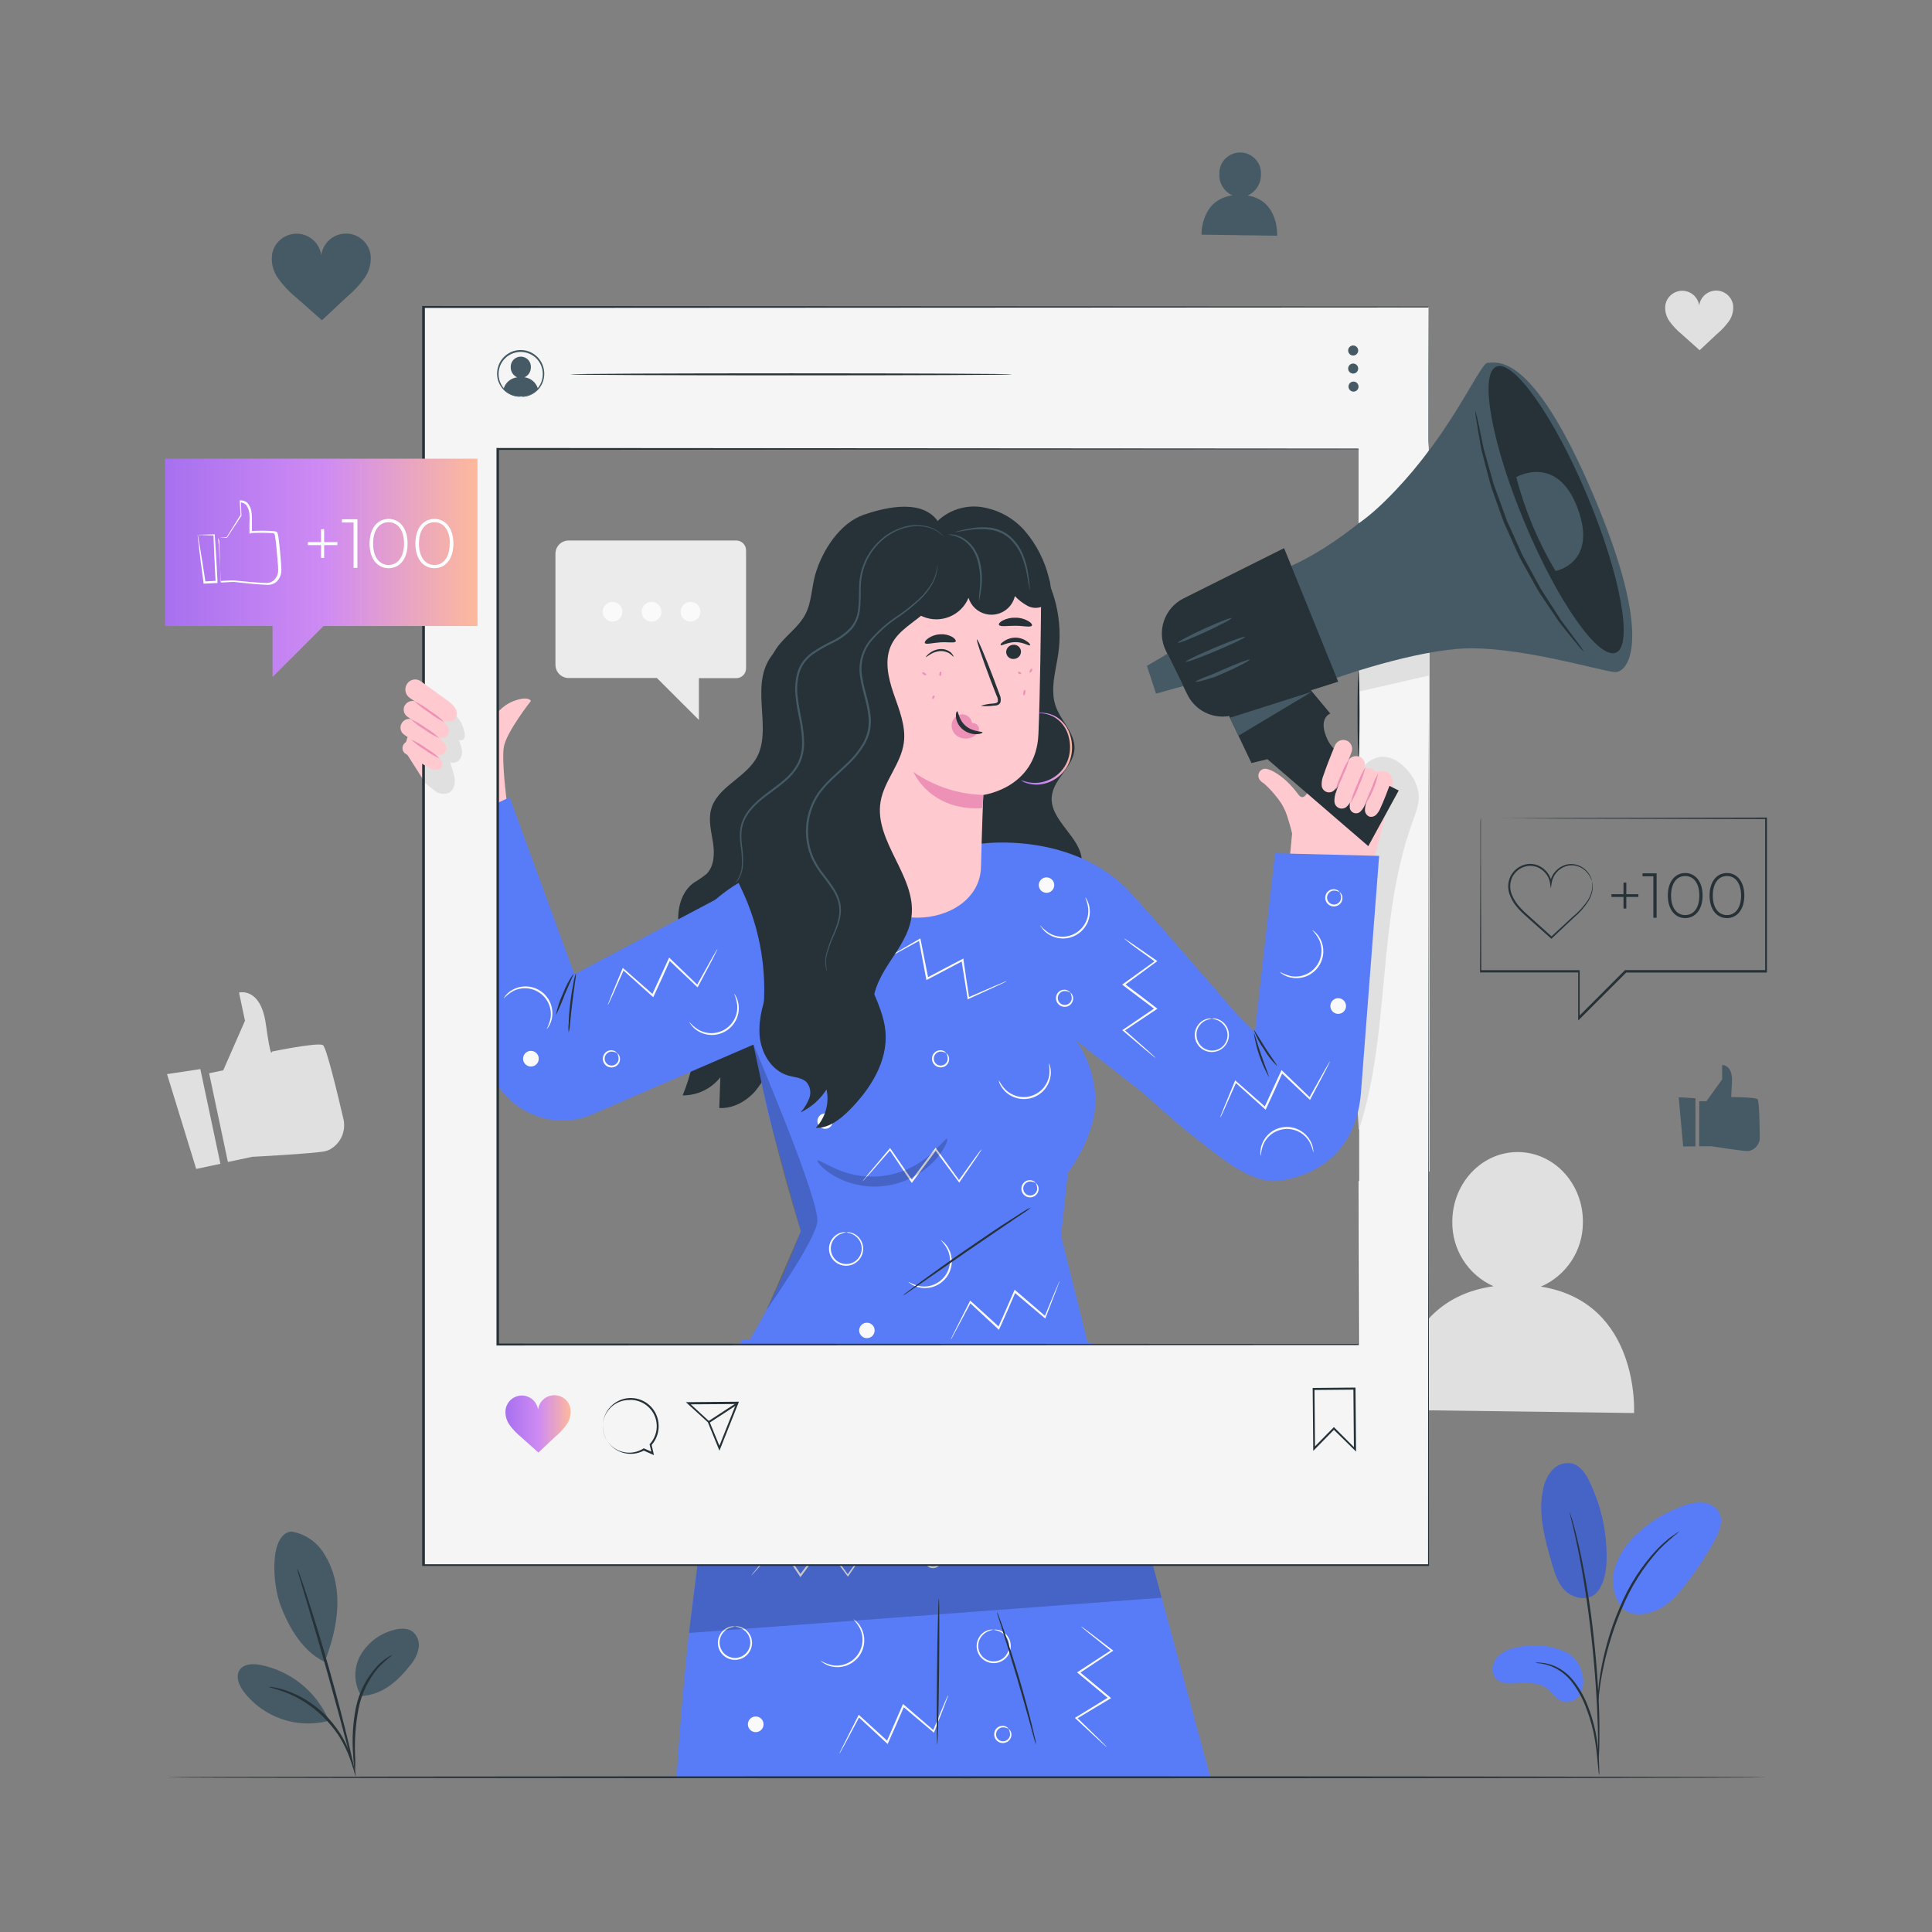 <?xml version="1.0" encoding="utf-8"?>
<!-- Generator: Adobe Illustrator 25.0.0, SVG Export Plug-In . SVG Version: 6.00 Build 0)  -->
<svg version="1.1" id="Layer_1" xmlns="http://www.w3.org/2000/svg" xmlns:xlink="http://www.w3.org/1999/xlink" x="0px" y="0px"
	 viewBox="0 0 500 500" enable-background="new 0 0 500 500" xml:space="preserve">
<rect x="0" y="0" width="500" height="500" fill="#808080" stroke="none"/>
<g>
	<g id="freepik--background-complete--inject-36">
		<path fill="#E0E0E0" d="M398.78,332.97c6.61-2.85,10.89-9.38,10.87-16.58c0.13-9.95-7.33-18.12-16.67-18.24s-17,7.85-17.12,17.8
			c-0.2,7.28,4,13.96,10.64,16.93c-26,3.69-25.1,32-25.1,32l61.49,0.81C422.89,365.69,424.5,337.08,398.78,332.97z"/>
		<path fill="#E0E0E0" d="M54.12,277.76l3.66-0.77l5.62-12.82l-1.54-7.29c0,0,5.58-1.54,6.94,8.16c1.36,9.7,1.56,7.11,1.56,7.11
			s12-2.49,13.23-1.66c0.89,0.6,3.74,12.45,5.24,18.89c0.84,3.18-0.59,6.52-3.47,8.11c-0.4,0.2-0.82,0.35-1.25,0.45
			c-3,0.63-18.81,1.44-18.81,1.44l-6.32,1.34L54.12,277.76z"/>
		<polygon fill="#E0E0E0" points="43.23,277.98 50.78,302.52 57.04,301.19 51.85,276.68 		"/>
		<path fill="#EBEBEB" d="M190.55,139.88h-43.38c-1.89,0-3.42,1.53-3.42,3.42v28.75c0,1.89,1.53,3.42,3.42,3.42h22.84l10.86,10.85
			v-10.81h9.68c1.4-0.01,2.53-1.14,2.53-2.54v-30.51c0.02-1.4-1.1-2.56-2.5-2.58C190.57,139.88,190.56,139.88,190.55,139.88z"/>
		<circle fill="#FAFAFA" cx="178.71" cy="158.32" r="2.55"/>
		<path fill="#FAFAFA" d="M166.06,158.32c-0.01,1.41,1.14,2.56,2.55,2.57s2.56-1.14,2.57-2.55c0.01-1.41-1.14-2.56-2.55-2.57
			c-0.01,0-0.01,0-0.02,0C167.2,155.77,166.06,156.91,166.06,158.32L166.06,158.32z"/>
		<circle fill="#FAFAFA" cx="158.52" cy="158.32" r="2.55"/>
		<path fill="#E0E0E0" d="M448.5,78.77c-0.48-2.4-2.82-3.96-5.23-3.48c-1.85,0.37-3.26,1.87-3.52,3.74
			c-0.37-2.42-2.63-4.09-5.05-3.73c-1.86,0.28-3.34,1.7-3.7,3.55c-0.21,1.53,0.18,3.07,1.08,4.32c0.9,1.23,1.94,2.34,3.12,3.3
			c1.6,1.42,3.07,2.75,4.66,4.17c1.58-1.43,2.92-2.78,4.5-4.21c1.17-0.97,2.21-2.09,3.1-3.33C448.34,81.85,448.72,80.3,448.5,78.77z
			"/>
	</g>
	<g id="freepik--Character--inject-36">
		<path fill="#587CF8" d="M313.26,459.96L282.73,347.5l-90.84-0.87c-9,32.71-14.35,74.44-16.78,113.33"/>
		<path fill="#FAFAFA" d="M212.42,429.82c0.9,0.51,1.87,0.88,2.87,1.12c3.64,0.68,7.14-1.73,7.81-5.36
			c0.25-1.37,0.08-2.78-0.51-4.05c-0.47-0.92-1.07-1.76-1.79-2.5c0,0,0.29,0.13,0.7,0.49c0.59,0.52,1.07,1.15,1.43,1.85
			c0.53,1.05,0.79,2.22,0.74,3.4c-0.06,1.45-0.56,2.85-1.45,4c-0.9,1.14-2.13,1.98-3.52,2.4c-1.13,0.34-2.33,0.38-3.48,0.12
			c-0.77-0.17-1.5-0.49-2.15-0.92C212.62,430.06,212.4,429.88,212.42,429.82z"/>
		<path fill="#FAFAFA" d="M242.9,402.12c-0.51-0.3-1.1-0.44-1.69-0.39c-0.6,0.11-1.11,0.51-1.37,1.07c-0.41,0.91,0,1.97,0.9,2.38
			c0.47,0.21,1.01,0.21,1.48,0c0.56-0.25,0.96-0.77,1.07-1.37C243.33,403.22,243.2,402.63,242.9,402.12c0,0,0.18,0.07,0.39,0.35
			c0.29,0.4,0.42,0.9,0.36,1.39c-0.07,0.76-0.54,1.42-1.23,1.75c-1.12,0.54-2.46,0.06-3-1.06c-0.29-0.61-0.29-1.33,0-1.94
			c0.33-0.69,0.99-1.15,1.75-1.23c0.49-0.06,0.99,0.07,1.39,0.36C242.83,401.94,242.92,402.11,242.9,402.12z"/>
		<path fill="#FAFAFA" d="M261,447.43c-0.51-0.3-1.1-0.44-1.69-0.39c-0.6,0.11-1.12,0.51-1.37,1.07c-0.41,0.91,0,1.97,0.9,2.38
			c0.47,0.21,1.01,0.21,1.48,0c0.56-0.26,0.96-0.77,1.07-1.37C261.43,448.53,261.3,447.94,261,447.43c0,0,0.18,0.07,0.39,0.35
			c0.29,0.4,0.41,0.89,0.36,1.38c-0.09,0.75-0.56,1.4-1.25,1.72c-1.12,0.54-2.46,0.06-3-1.06c-0.29-0.61-0.29-1.33,0-1.94
			c0.33-0.69,0.99-1.16,1.75-1.23c0.49-0.06,0.99,0.07,1.39,0.36C260.93,447.25,261.02,447.41,261,447.43z"/>
		<path fill="#FAFAFA" d="M190.2,420.94c0,0.05-0.37,0.05-1,0.23c-0.88,0.26-1.65,0.8-2.19,1.54c-1.31,1.78-0.93,4.28,0.85,5.59
			c0.68,0.5,1.5,0.77,2.34,0.78c2.21-0.01,3.99-1.81,3.98-4.02c0-0.85-0.28-1.67-0.78-2.35c-0.55-0.74-1.32-1.28-2.2-1.54
			C190.58,420.99,190.2,420.99,190.2,420.94c0.34-0.08,0.71-0.08,1.05,0c0.97,0.2,1.83,0.74,2.44,1.52
			c0.93,1.18,1.19,2.75,0.69,4.17c-0.82,2.31-3.35,3.51-5.66,2.69c-1.26-0.45-2.25-1.44-2.69-2.69c-0.5-1.42-0.24-2.99,0.69-4.17
			c0.6-0.78,1.47-1.32,2.43-1.52C189.49,420.86,189.85,420.86,190.2,420.94z"/>
		<path fill="#FAFAFA" d="M257.17,421.79c0,0-0.38,0-1,0.23c-0.88,0.26-1.65,0.8-2.2,1.54c-1.33,1.76-0.98,4.27,0.79,5.6
			c1.76,1.33,4.27,0.98,5.6-0.79c1.07-1.42,1.07-3.39,0-4.81c-0.54-0.74-1.31-1.28-2.19-1.54
			C257.54,421.84,257.17,421.84,257.17,421.79c0.35-0.08,0.7-0.08,1.05,0c0.97,0.2,1.83,0.73,2.44,1.51
			c0.92,1.18,1.18,2.76,0.68,4.17c-0.81,2.3-3.33,3.51-5.64,2.7c-1.27-0.44-2.26-1.44-2.7-2.7c-0.5-1.41-0.24-2.99,0.68-4.17
			c0.61-0.78,1.47-1.31,2.44-1.51C256.46,421.71,256.82,421.71,257.17,421.79z"/>
		<circle fill="#FAFAFA" cx="195.58" cy="446.25" r="2.03"/>
		<circle fill="#FAFAFA" cx="232.51" cy="388.43" r="2.03"/>
		<circle fill="#FAFAFA" cx="272.51" cy="402.12" r="2.03"/>
		<path fill="#FAFAFA" d="M225.26,399.42c-0.1,0.22-0.22,0.42-0.36,0.62l-1.13,1.69l-4.17,6.09l-0.16,0.23l-0.17-0.23
			c-1.77-2.38-3.86-5.19-6.12-8.25h0.4l-3.24,4.31l-2.94,4l-0.22,0.29l-0.2-0.3l-5.58-8.3h0.33l-5.24,6l-1.47,1.63
			c-0.17,0.2-0.36,0.39-0.56,0.55c0.14-0.22,0.29-0.43,0.46-0.63l1.39-1.71l5.1-6.08l0.18-0.21l0.16,0.23
			c1.66,2.43,3.58,5.22,5.65,8.26h-0.41l2.93-3.94l3.26-4.34l0.2-0.28l0.21,0.28l6,8.31h-0.34l4.32-6l1.22-1.63
			C224.9,399.8,225.06,399.6,225.26,399.42z"/>
		<path fill="#FAFAFA" d="M245.38,438.69c-0.04,0.24-0.11,0.47-0.2,0.69c-0.19,0.49-0.42,1.13-0.71,1.9l-2.66,6.88l-0.11,0.27
			l-0.22-0.19l-7.85-6.62l0.4-0.1c-0.7,1.6-1.42,3.27-2.16,5l-2,4.5l-0.15,0.33l-0.26-0.24c-2.7-2.5-5.18-4.81-7.34-6.8l0.33-0.06
			l-3.73,7c-0.43,0.79-0.79,1.43-1.07,1.93c-0.11,0.23-0.25,0.46-0.41,0.66c0.08-0.25,0.18-0.49,0.3-0.72l1-2
			c0.89-1.77,2.11-4.18,3.57-7.09l0.13-0.25l0.21,0.19l7.39,6.74l-0.4,0.09l1.95-4.5c0.75-1.71,1.47-3.38,2.17-5l0.14-0.32
			l0.26,0.23l7.79,6.7l-0.33,0.08c1.17-2.8,2.13-5.12,2.83-6.81l0.81-1.87C245.14,439.09,245.25,438.89,245.38,438.69z"/>
		<path fill="#FAFAFA" d="M279.81,420.94c0.21,0.11,0.42,0.24,0.6,0.39l1.63,1.21l5.86,4.48l0.23,0.17l-0.24,0.16l-8.55,5.69v-0.41
			l4.18,3.47l3.77,3.14l0.28,0.23l-0.31,0.18l-8.58,5.15v-0.33l5.68,5.54l1.56,1.56c0.2,0.17,0.37,0.36,0.51,0.58
			c-0.21-0.15-0.41-0.31-0.6-0.49l-1.63-1.48l-5.82-5.4l-0.2-0.19l0.24-0.15l8.53-5.23v0.42l-3.77-3.13
			c-1.44-1.19-2.83-2.36-4.18-3.47l-0.26-0.23l0.29-0.18l8.6-5.61v0.33c-2.37-1.89-4.32-3.47-5.75-4.62l-1.57-1.29
			C279.98,421.12,279.79,420.96,279.81,420.94z"/>
		<g opacity="0.2">
			<polygon points="178.31,422.61 300.64,413.49 297.99,403.71 180.66,403.71 			"/>
		</g>
		<path fill="#263238" d="M242.56,451.48c-0.14,0-0.17-8.46-0.06-18.89s0.33-18.89,0.47-18.88s0.17,8.45,0.06,18.88
			S242.7,451.48,242.56,451.48z"/>
		<path fill="#263238" d="M268.11,451.48c-0.18-0.43-0.33-0.88-0.44-1.34c-0.27-1-0.62-2.21-1-3.7c-0.86-3.12-2.07-7.42-3.46-12.16
			s-2.73-9-3.7-12.09l-1.14-3.66c-0.16-0.44-0.28-0.9-0.36-1.36c0.23,0.41,0.41,0.84,0.55,1.29c0.32,0.85,0.77,2.08,1.3,3.61
			c1.06,3.07,2.44,7.32,3.85,12.07s2.54,9.06,3.31,12.21c0.39,1.57,0.69,2.85,0.88,3.74C268.01,450.55,268.09,451.01,268.11,451.48z
			"/>
		<polygon fill="#F5F5F5" points="369.95,303.15 351.76,315 351.76,132.37 369.95,132.37 		"/>
		<path fill="#E0E0E0" d="M351.66,292.47c8.34-25.59,4.61-54.18,13.84-79.59c0.88-2.44,1.9-4.94,1.64-7.49
			c-0.33-2.21-1.3-4.27-2.8-5.93c-1.64-2-4.09-3.78-6.89-3.59c-2.32,0.25-4.35,1.69-5.33,3.81c-0.77,1.96-1.11,4.06-1,6.16
			c-0.15,7.77-0.11,15.54-0.06,23.3c0.1,19.55,0.2,39.1,0.31,58.63"/>
		<polygon fill="#E0E0E0" points="351.59,179 351.59,172.24 369.78,167.03 369.78,174.83 		"/>
		<path fill="#FECAD0" d="M131.11,207.07c0,0-1.31-10.16-0.72-13.75c0.63-3.82,7-11.91,7-11.91c-0.09-0.35-1.14-1.23-4.4,0
			s-4.4,3.52-7.49,5.72l-15.82-9.81l-5.18,16.56l13.44,21.16L131.11,207.07z"/>
		<path fill="#263238" d="M201,168.22c-8.17,8-0.32,20.45-5.56,28.49c-3.17,4.87-10,7.23-11.43,12.85
			c-0.72,2.79,0.09,5.71,0.52,8.55s0.33,6.12-1.74,8.12c-1.05,0.82-2.14,1.57-3.29,2.25c-3.2,2.35-4.28,6.73-3.92,10.68
			s1.9,7.67,3,11.49c3.03,10.85,2.36,22.41-1.91,32.84c3.8,0.02,7.4-1.71,9.76-4.69c-0.09,2.65-0.19,5.29-0.29,7.94
			c3.52,0.22,6.92-1.67,9.27-4.3c2.23-2.74,3.92-5.88,5-9.24c5.54-14.93,7.37-30.99,5.32-46.78"/>
		<path fill="#263238" d="M268.42,145.36c4.67,6.93,6.62,15.33,5.49,23.6c-0.65,4.65-2.26,9.48-0.66,13.9c1.37,3.8,5,6.9,4.83,10.94
			c-0.23,4.6-5.42,7.71-5.88,12.29c-0.65,6.35,7.87,10.62,7.78,17c-0.05,3.29-2.41,6-4,8.86s-2.36,7,0.2,9.05l-29.68-2.12
			l5.28-92.79L268.42,145.36z"/>
		<path fill="#FECAD0" d="M355.25,224.41h-0.33l1.31-4.37l4.19-16.7c0.38-1.55-0.49-3.13-2-3.64l-3-0.1l-10.31-4.83
			c-1.66-0.65-3.52,0.17-4.17,1.83c-0.08,0.22-0.14,0.44-0.18,0.67c-0.38,3.07-2.47,11.31-4.69,8.42c0-0.06-0.11-0.12-0.16-0.19
			c-3.12-4.29-7-6.61-8.61-6.55c-0.99,0.09-1.72,0.96-1.63,1.95c0.04,0.43,0.23,0.84,0.54,1.14c0.16,0.21,0.36,0.38,0.59,0.51
			c0.1,0.05,0.22,0.15,0.33,0.22c1.38,1.23,2.62,2.6,3.72,4.08c1,1.3,1.77,2.77,2.27,4.34c0.55,1.74,1,3.25,1.27,4.54l-0.8,8.53"/>
		<path fill="#455A64" d="M327.73,148.76c0,0,12-2.31,29.37-18s25.84-37,27.9-36.87s11.19-3.76,27.27,34s9.08,46.22,5.67,46.05
			s-26.37-7.27-40.88-6s-33.31,8.25-33.31,8.25L327.73,148.76z"/>
		<path fill="#263238" d="M301.7,168.36l3.87,7.88l1.73,3.53c2.37,4.85,8.13,6.99,13.09,4.87l25.93-8.22l-14-34.56l-26,13
			C301.34,157.34,299.28,163.36,301.7,168.36z"/>
		<path fill="#263238" d="M316.15,181.22l7.73,16.26l4.13-1l26.1,22.5l7.88-14.41c0,0-15.6-7.25-18.36-13s0.65-6.9,0.65-6.9
			l-7.19-8.65L316.15,181.22z"/>
		<path fill="#263238" d="M410.87,128.49c8.54,20.45,11.83,38.55,7.33,40.42s-15.06-13.17-23.61-33.62s-11.83-38.55-7.33-40.41
			S402.32,108.04,410.87,128.49z"/>
		<polygon fill="#455A64" points="299.18,179.52 306.2,177.53 302.13,169.22 296.82,172.32 		"/>
		<polygon fill="#455A64" points="339.56,179 320.52,190.4 318.31,185.76 		"/>
		<polygon fill="#455A64" points="302.13,169.22 306.2,177.53 304.76,177.94 301.49,169.59 		"/>
		<path fill="#455A64" d="M306.87,171.25c0.1,0.23,3.61-1,7.84-2.8s7.6-3.39,7.5-3.62s-3.6,1-7.84,2.8S306.78,171.02,306.87,171.25z
			"/>
		<path fill="#455A64" d="M304.87,166.31c0.1,0.23,3.28-1,7.1-2.76s6.84-3.35,6.73-3.57s-3.28,1-7.1,2.76
			S304.77,166.09,304.87,166.31z"/>
		<path fill="#455A64" d="M309.42,176.44c0,0.12,0.87-0.05,2.2-0.42c0.66-0.18,1.45-0.42,2.33-0.69s1.77-0.71,2.73-1.12
			c3.86-1.66,6.82-3.31,6.73-3.51s-3.26,1-7.08,2.69c-1,0.4-1.85,0.85-2.68,1.17s-1.6,0.6-2.23,0.86
			C310.16,175.94,309.39,176.32,309.42,176.44z"/>
		<path fill="#455A64" d="M392.4,123.47c0,0,10.6-6.16,15.89,8.07s-5.72,16.23-5.72,16.23C398.05,140.19,394.62,132.01,392.4,123.47
			z"/>
		<path fill="#263238" d="M381.8,106.39c0.03,0.91,0.15,1.81,0.34,2.7c0.28,1.73,0.67,4.24,1.25,7.32c0.4,1.52,0.83,3.18,1.3,5
			c0.24,0.9,0.48,1.82,0.73,2.77c0.13,0.47,0.26,1,0.39,1.44s0.33,1,0.49,1.46c0.7,2,1.43,4,2.18,6.13
			c0.19,0.53,0.38,1.07,0.58,1.61s0.46,1.06,0.69,1.59c0.47,1.07,1,2.15,1.45,3.24s1,2.17,1.46,3.23c0.25,0.53,0.46,1.07,0.74,1.57
			s0.56,1,0.83,1.5l3.16,5.69c0.26,0.46,0.49,0.91,0.76,1.34l0.83,1.25l1.59,2.38l2.87,4.26c1.92,2.47,3.53,4.42,4.64,5.77
			c0.54,0.72,1.15,1.39,1.81,2c-0.44-0.79-0.96-1.55-1.53-2.25c-1.07-1.44-2.58-3.46-4.42-5.95c-0.85-1.31-1.77-2.75-2.76-4.29
			c-0.49-0.77-1-1.56-1.54-2.38l-0.8-1.25c-0.26-0.42-0.49-0.88-0.74-1.33c-1-1.81-2-3.72-3.09-5.69l-0.82-1.48
			c-0.28-0.5-0.48-1-0.73-1.57l-1.44-3.21c-0.49-1.08-1-2.15-1.45-3.21c-0.23-0.53-0.5-1-0.69-1.58s-0.39-1.07-0.58-1.59
			c-0.77-2.11-1.51-4.13-2.21-6.08c-0.17-0.49-0.37-1-0.52-1.44s-0.26-1-0.4-1.43c-0.26-0.94-0.52-1.85-0.77-2.73
			c-0.5-1.77-0.96-3.4-1.39-4.91l-1.51-7.24C382.34,108.13,382.11,107.25,381.8,106.39z"/>
		<path fill="#587CF8" d="M329.98,220.82l-5.22,46.34l-26.05-26c0,0-13.94,29-14.13,30.17c-0.13,0.79,14.62,15.37,25.58,23.78
			c5.93,4.56,13.94,11.61,21.33,10.42c12.32-2,19.64-10.11,20.71-22.55l4.72-61.48L329.98,220.82z"/>
		<path fill="#587CF8" d="M193.61,263.88l-19.11-12.7c5.23-29.37,47.65-32.31,47.65-32.31l32.3-0.57c0,0,23.94-3.26,38.74,13.38
			c15.31,17.2,26.86,30.78,26.86,30.78l-21,22.94l-20.55-16.13c3.16,4.56,4.9,9.96,5,15.51c0,9.56-7.13,18.7-7.13,18.7l-1.78,16.33
			l7.91,31.65l-91.49,0.25c6.23-9.89,10.7-18.45,16.25-33.07l-8.55-30.76L193.61,263.88z"/>
		<path fill="#587CF8" d="M195,227.62l-46.34,24.52l-16.77-45.81l-20.46,9.73l14.47,58.31c2.88,11.59,15.15,18.56,26.36,14.43
			c0.38-0.14,0.75-0.29,1.12-0.45l50.22-21.74L195,227.62z"/>
		<path fill="#FAFAFA" d="M225.85,263.63c-1.02,0.16-2.01,0.45-2.95,0.88c-3.29,1.71-4.57,5.76-2.86,9.05
			c0.64,1.23,1.64,2.23,2.86,2.86c0.94,0.43,1.93,0.72,2.95,0.88c-0.28,0.06-0.57,0.06-0.85,0c-0.78-0.06-1.55-0.26-2.26-0.59
			c-1.07-0.5-1.99-1.27-2.68-2.23c-1.73-2.43-1.73-5.69,0-8.12c0.69-0.96,1.61-1.72,2.68-2.22c0.71-0.34,1.48-0.54,2.26-0.59
			C225.28,263.52,225.57,263.55,225.85,263.63z"/>
		<path fill="#FAFAFA" d="M258.5,279.56c0.47,0.92,1.07,1.76,1.79,2.5c0.8,0.76,1.78,1.31,2.84,1.61c2.66,0.75,5.51-0.23,7.16-2.45
			c0.66-0.88,1.09-1.91,1.26-3c0.11-1.03,0.07-2.06-0.12-3.08c0.15,0.25,0.26,0.52,0.32,0.8c0.2,0.76,0.25,1.55,0.17,2.33
			c-0.13,1.17-0.56,2.29-1.24,3.25c-1.74,2.42-4.82,3.48-7.68,2.63c-1.14-0.33-2.18-0.95-3-1.81c-0.55-0.56-0.99-1.22-1.3-1.94
			C258.58,280.14,258.51,279.85,258.5,279.56z"/>
		<path fill="#FAFAFA" d="M235.07,331.72c0.9,0.51,1.86,0.89,2.87,1.12c3.65,0.67,7.14-1.75,7.81-5.39
			c0.25-1.36,0.07-2.76-0.51-4.02c-0.47-0.92-1.07-1.76-1.79-2.5c0,0,0.28,0.13,0.7,0.49c0.59,0.52,1.07,1.15,1.42,1.85
			c0.54,1.05,0.8,2.22,0.75,3.4c-0.06,1.45-0.56,2.85-1.45,4c-0.9,1.14-2.13,1.98-3.52,2.4c-1.13,0.34-2.33,0.38-3.48,0.12
			c-0.77-0.17-1.5-0.49-2.15-0.92C235.27,331.96,235.05,331.75,235.07,331.72z"/>
		<path fill="#FAFAFA" d="M331.22,251.51c0.9,0.5,1.87,0.88,2.87,1.11c3.65,0.66,7.14-1.75,7.8-5.4c0.25-1.35,0.07-2.75-0.5-4
			c-0.47-0.92-1.07-1.77-1.79-2.51c0.26,0.12,0.5,0.28,0.7,0.49c0.59,0.52,1.07,1.16,1.42,1.86c0.54,1.04,0.8,2.21,0.75,3.39
			c-0.12,2.99-2.13,5.57-5,6.42c-1.13,0.33-2.32,0.37-3.47,0.11c-0.77-0.16-1.5-0.47-2.15-0.91
			C331.6,251.92,331.39,251.74,331.22,251.51z"/>
		<path fill="#FAFAFA" d="M339.9,298.28c-0.22-1.01-0.59-1.98-1.08-2.88c-0.58-0.95-1.38-1.74-2.33-2.3
			c-3.19-1.88-7.31-0.81-9.18,2.38c-0.14,0.23-0.26,0.47-0.36,0.72c-0.36,0.96-0.59,1.97-0.68,3c-0.09-0.27-0.12-0.56-0.1-0.85
			c0.01-0.79,0.16-1.57,0.44-2.3c0.42-1.09,1.11-2.06,2-2.81c2.95-2.44,7.33-2.03,9.77,0.93c0.28,0.33,0.52,0.69,0.73,1.07
			c0.39,0.69,0.64,1.44,0.74,2.22C339.91,297.73,339.93,298.01,339.9,298.28z"/>
		<path fill="#FAFAFA" d="M269.21,239.49c0.67,0.77,1.44,1.44,2.3,2c0.95,0.56,2.03,0.88,3.13,0.93c3.7,0.17,6.84-2.69,7.01-6.39
			c0.01-0.27,0.01-0.54-0.01-0.81c-0.12-1.03-0.39-2.04-0.8-3c0.2,0.2,0.37,0.44,0.48,0.7c0.37,0.7,0.61,1.46,0.69,2.24
			c0.14,1.17-0.02,2.35-0.48,3.44c-1.16,2.75-3.93,4.47-6.91,4.27c-1.18-0.08-2.31-0.46-3.3-1.1c-0.66-0.43-1.23-0.97-1.69-1.61
			C269.31,239.79,269.18,239.51,269.21,239.49z"/>
		<path fill="#FAFAFA" d="M178.37,264.44c0.67,0.77,1.44,1.45,2.3,2c3.19,1.89,7.3,0.85,9.2-2.34c0.7-1.18,1.02-2.55,0.92-3.92
			c-0.12-1.03-0.39-2.04-0.8-3c0.2,0.21,0.36,0.45,0.48,0.71c0.36,0.7,0.6,1.45,0.69,2.23c0.14,1.17-0.03,2.36-0.49,3.45
			c-1.16,2.75-3.93,4.46-6.9,4.27c-1.18-0.08-2.31-0.46-3.3-1.1c-0.66-0.43-1.23-0.97-1.69-1.61
			C178.5,264.73,178.34,264.45,178.37,264.44z"/>
		<path fill="#FAFAFA" d="M141.5,266.28c0.48-0.92,0.81-1.9,1-2.92c0.49-3.67-2.08-7.05-5.76-7.54c-1.37-0.18-2.76,0.06-3.98,0.69
			c-0.89,0.51-1.7,1.16-2.41,1.91c0,0,0.11-0.29,0.45-0.72c0.49-0.61,1.1-1.13,1.79-1.51c1.02-0.59,2.18-0.9,3.36-0.91
			c1.45,0,2.88,0.44,4.07,1.27c1.19,0.84,2.08,2.03,2.56,3.4c0.39,1.11,0.49,2.31,0.29,3.47c-0.14,0.77-0.42,1.51-0.82,2.19
			C141.77,266.07,141.56,266.3,141.5,266.28z"/>
		<path fill="#FAFAFA" d="M244.87,272.55c-0.51-0.3-1.09-0.44-1.68-0.39c-0.61,0.11-1.12,0.51-1.37,1.07c-0.41,0.91,0,1.97,0.9,2.38
			c0.47,0.21,1.01,0.21,1.48,0c0.56-0.25,0.95-0.77,1.06-1.37C245.31,273.65,245.18,273.06,244.87,272.55c0,0,0.19,0.07,0.4,0.35
			c0.28,0.4,0.41,0.9,0.36,1.39c-0.08,0.76-0.54,1.42-1.23,1.75c-1.13,0.52-2.48,0.03-3-1.1c-0.28-0.6-0.28-1.3,0-1.9
			c0.33-0.69,1-1.16,1.76-1.23c0.49-0.06,0.99,0.07,1.39,0.36C244.8,272.37,244.89,272.53,244.87,272.55z"/>
		<path fill="#FAFAFA" d="M276.97,256.88c-0.51-0.31-1.1-0.45-1.69-0.39c-0.61,0.11-1.12,0.51-1.37,1.07
			c-0.4,0.91,0.01,1.97,0.92,2.37c0.46,0.2,0.99,0.2,1.46,0c0.56-0.25,0.96-0.77,1.07-1.37
			C277.4,257.98,277.27,257.39,276.97,256.88c0,0,0.18,0.07,0.39,0.34c0.29,0.4,0.42,0.9,0.36,1.39c-0.08,0.76-0.54,1.42-1.23,1.76
			c-1.13,0.52-2.48,0.03-3-1.1c-0.28-0.6-0.28-1.3,0-1.9c0.33-0.69,0.99-1.15,1.75-1.23c0.49-0.05,0.99,0.08,1.39,0.37
			C276.9,256.71,276.99,256.88,276.97,256.88z"/>
		<path fill="#FAFAFA" d="M346.66,230.88c-0.51-0.3-1.09-0.44-1.68-0.39c-0.61,0.11-1.12,0.51-1.38,1.07c-0.41,0.91,0,1.97,0.9,2.38
			c0.47,0.21,1.01,0.21,1.48,0c0.56-0.25,0.96-0.77,1.07-1.37C347.1,231.98,346.96,231.39,346.66,230.88c0,0,0.19,0.07,0.39,0.35
			c0.29,0.4,0.42,0.9,0.36,1.39c-0.07,0.76-0.54,1.42-1.23,1.75c-1.12,0.54-2.46,0.06-3-1.06c-0.29-0.61-0.29-1.33,0-1.94
			c0.33-0.69,1-1.16,1.76-1.23c0.49-0.06,0.99,0.07,1.39,0.36C346.59,230.68,346.68,230.88,346.66,230.88z"/>
		<path fill="#FAFAFA" d="M268.03,306.17c-0.51-0.3-1.09-0.44-1.68-0.39c-0.61,0.11-1.12,0.51-1.38,1.07c-0.41,0.91,0,1.97,0.9,2.38
			c0.47,0.21,1.01,0.21,1.48,0c0.56-0.25,0.96-0.77,1.07-1.37C268.46,307.27,268.33,306.68,268.03,306.17c0,0,0.19,0.07,0.39,0.35
			c0.29,0.4,0.42,0.9,0.36,1.39c-0.07,0.76-0.54,1.42-1.23,1.75c-1.12,0.54-2.46,0.06-3-1.06c-0.29-0.61-0.29-1.33,0-1.94
			c0.33-0.69,1-1.15,1.76-1.23c0.49-0.05,0.98,0.07,1.38,0.36C267.96,305.99,268.05,306.16,268.03,306.17z"/>
		<path fill="#FAFAFA" d="M159.7,272.55c-0.51-0.3-1.09-0.44-1.68-0.39c-0.61,0.11-1.12,0.51-1.38,1.07c-0.41,0.91,0,1.97,0.9,2.38
			c0.47,0.21,1.01,0.21,1.48,0c0.56-0.25,0.96-0.77,1.07-1.37C160.13,273.65,160,273.06,159.7,272.55c0,0,0.19,0.07,0.39,0.35
			c0.29,0.4,0.42,0.9,0.36,1.39c-0.07,0.76-0.54,1.42-1.23,1.75c-1.12,0.54-2.46,0.06-3-1.06c-0.29-0.61-0.29-1.33,0-1.94
			c0.33-0.69,1-1.16,1.76-1.23c0.49-0.05,0.98,0.07,1.38,0.36C159.63,272.37,159.72,272.53,159.7,272.55z"/>
		<path fill="#FAFAFA" d="M219.02,318.95c0,0-0.38,0-1,0.23c-0.88,0.26-1.66,0.8-2.2,1.54c-1.33,1.76-0.98,4.27,0.79,5.6
			c1.76,1.33,4.27,0.98,5.6-0.79c1.07-1.42,1.07-3.39,0-4.81c-0.55-0.74-1.31-1.28-2.19-1.55
			C219.39,318.99,219.02,318.99,219.02,318.95c0.33-0.08,0.67-0.08,1,0c0.96,0.2,1.82,0.74,2.43,1.51c0.93,1.18,1.19,2.75,0.69,4.17
			c-0.82,2.31-3.35,3.51-5.66,2.69c-1.26-0.45-2.25-1.44-2.69-2.69c-0.5-1.42-0.24-2.99,0.69-4.17c0.61-0.77,1.47-1.31,2.44-1.51
			C218.27,318.85,218.66,318.85,219.02,318.95z"/>
		<path fill="#FAFAFA" d="M313.63,263.63c0,0.05-0.38,0.05-1,0.23c-0.88,0.26-1.66,0.8-2.2,1.54c-0.81,1.09-1,2.51-0.53,3.78
			c0.72,2.09,2.99,3.2,5.08,2.49s3.2-2.99,2.49-5.08c-0.15-0.43-0.37-0.83-0.65-1.19c-0.54-0.74-1.31-1.28-2.19-1.54
			C314,263.68,313.63,263.68,313.63,263.63c0.34-0.09,0.71-0.09,1.05,0c0.96,0.2,1.83,0.74,2.43,1.52c0.93,1.18,1.19,2.75,0.69,4.17
			c-0.82,2.31-3.35,3.51-5.66,2.69c-1.26-0.45-2.25-1.44-2.69-2.69c-0.5-1.42-0.24-2.99,0.69-4.17c0.61-0.78,1.47-1.32,2.44-1.52
			C312.92,263.55,313.28,263.55,313.63,263.63z"/>
		<path fill="#FAFAFA" d="M212.15,288.71c0.79-0.77,2.06-0.75,2.83,0.04c0.77,0.79,0.75,2.06-0.04,2.83c-0.78,0.75-2.01,0.75-2.79,0
			c-0.79-0.77-0.81-2.04-0.04-2.83C212.12,288.74,212.13,288.73,212.15,288.71z"/>
		<circle fill="#FAFAFA" cx="137.4" cy="273.99" r="2.03"/>
		<circle fill="#FAFAFA" cx="346.32" cy="260.36" r="2.03"/>
		<path fill="#FAFAFA" d="M269.44,227.63c0.79-0.77,2.06-0.75,2.83,0.04c0.77,0.79,0.75,2.06-0.04,2.83c-0.78,0.75-2.01,0.75-2.79,0
			c-0.79-0.77-0.81-2.04-0.04-2.83C269.41,227.66,269.42,227.65,269.44,227.63z"/>
		<path fill="#FAFAFA" d="M222.96,342.88c0.79-0.77,2.06-0.75,2.83,0.04c0.77,0.79,0.75,2.06-0.04,2.83c-0.78,0.75-2.01,0.75-2.79,0
			c-0.79-0.77-0.81-2.04-0.04-2.83C222.93,342.91,222.94,342.9,222.96,342.88z"/>
		<path fill="#FAFAFA" d="M254.07,297.43c-0.1,0.22-0.22,0.42-0.36,0.61l-1.12,1.7l-4.18,6.08l-0.16,0.24l-0.17-0.23l-6.12-8.25
			h0.41l-3.25,4.35c-1,1.35-2,2.66-2.94,3.93l-0.21,0.29l-0.2-0.3l-5.59-8.3h0.32l-5.24,6l-1.48,1.63c-0.16,0.2-0.35,0.38-0.55,0.54
			c0.13-0.22,0.28-0.43,0.45-0.62l1.39-1.71l5.11-6.08l0.17-0.21l0.16,0.23l5.66,8.25h-0.42l2.94-3.93l3.25-4.35l0.21-0.27l0.2,0.28
			l6,8.3h-0.33l4.32-6l1.21-1.63C253.89,297.6,254.05,297.41,254.07,297.43z"/>
		<path fill="#FAFAFA" d="M274.2,331.5c-0.04,0.24-0.11,0.47-0.21,0.69c-0.18,0.5-0.42,1.13-0.71,1.9
			c-0.66,1.72-1.57,4.06-2.66,6.88l-0.1,0.27l-0.23-0.19l-7.85-6.62l0.4-0.09c-0.69,1.6-1.42,3.26-2.16,5l-2,4.49l-0.14,0.33
			l-0.27-0.24l-7.34-6.8l0.34-0.06l-3.74,7l-1.03,1.91c-0.11,0.23-0.25,0.46-0.41,0.66c0.07-0.25,0.17-0.49,0.3-0.72l1-2
			c0.89-1.76,2.11-4.18,3.57-7.09l0.12-0.24l0.21,0.19l7.4,6.73l-0.41,0.09l2-4.5c0.74-1.71,1.47-3.38,2.17-5l0.13-0.31l0.27,0.22
			l7.78,6.7l-0.32,0.08c1.16-2.8,2.12-5.12,2.83-6.81c0.33-0.76,0.59-1.38,0.81-1.87C274.01,331.9,274.09,331.69,274.2,331.5z"/>
		<path fill="#FAFAFA" d="M290.91,242.88c0.22,0.1,0.43,0.22,0.62,0.36l1.69,1.13l6.06,4.19l0.24,0.17l-0.23,0.17l-8.28,6.09v-0.41
			l4.34,3.26l3.91,3l0.29,0.21l-0.3,0.2l-8.32,5.56v-0.34l5.94,5.26l1.62,1.49c0.2,0.16,0.39,0.35,0.55,0.55
			c-0.23-0.13-0.44-0.28-0.63-0.46l-1.7-1.39l-6.06-5.13l-0.21-0.18l0.23-0.16l8.27-5.62v0.42l-3.92-2.95l-4.33-3.27l-0.28-0.21
			l0.28-0.2l8.33-6v0.33l-6-4.34l-1.52-1.24C291.28,243.23,291.09,243.06,290.91,242.88z"/>
		<path fill="#FAFAFA" d="M315.78,289.25c0.05-0.23,0.12-0.46,0.22-0.68l0.75-1.9c0.7-1.69,1.65-4,2.8-6.82l0.11-0.27l0.22,0.2
			l7.71,6.78l-0.4,0.09c0.73-1.59,1.49-3.24,2.26-4.94c0.71-1.52,1.39-3,2.06-4.46l0.15-0.32l0.26,0.25l7.2,6.95l-0.34,0.05
			l3.88-6.93c0.45-0.78,0.81-1.41,1.1-1.9c0.12-0.23,0.26-0.45,0.43-0.65c-0.08,0.25-0.19,0.49-0.32,0.71l-1,2l-3.71,7l-0.13,0.25
			l-0.21-0.2l-7.26-6.88l0.41-0.08l-2,4.46c-0.78,1.69-1.54,3.34-2.28,4.93l-0.14,0.31l-0.26-0.23l-7.64-6.85l0.32-0.08l-3,6.76
			l-0.84,1.84C316.03,288.86,315.91,289.06,315.78,289.25z"/>
		<path fill="#FAFAFA" d="M157.29,260.13c0.05-0.23,0.13-0.46,0.23-0.68l0.74-1.89l2.81-6.83l0.1-0.26l0.22,0.19l7.71,6.79
			l-0.4,0.08l2.27-4.93l2.05-4.46l0.15-0.33l0.26,0.25l7.2,6.95l-0.34,0.05l3.88-6.93c0.45-0.77,0.82-1.4,1.1-1.9
			c0.12-0.23,0.26-0.45,0.43-0.65c-0.08,0.25-0.19,0.49-0.32,0.71l-1,2l-3.71,7l-0.13,0.24l-0.21-0.19l-7.25-6.89l0.4-0.08
			c-0.66,1.44-1.34,2.94-2,4.46l-2.27,4.93l-0.15,0.32l-0.25-0.23l-7.65-6.86l0.34-0.11c-1.22,2.77-2.24,5.07-3,6.75
			c-0.35,0.75-0.63,1.36-0.85,1.85C157.55,259.71,157.43,259.93,157.29,260.13z"/>
		<path fill="#FAFAFA" d="M229.23,248.15c0.19-0.15,0.38-0.28,0.59-0.4l1.74-1.05l6.38-3.7l0.25-0.15l0.06,0.29
			c0.57,2.9,1.25,6.34,2,10.08l-0.36-0.18l4.79-2.54l4.35-2.28l0.32-0.17v0.35c0.54,3.64,1,7,1.48,9.9l-0.3-0.16
			c3-1.29,5.48-2.35,7.29-3.14l2-0.84c0.23-0.11,0.48-0.19,0.73-0.25c-0.21,0.15-0.44,0.27-0.68,0.37l-2,0.94l-7.22,3.31l-0.25,0.11
			v-0.27c-0.46-2.91-1-6.26-1.57-9.89l0.38,0.19l-4.34,2.29l-4.81,2.53l-0.3,0.16l-0.07-0.34c-0.7-3.74-1.34-7.18-1.89-10.09
			l0.31,0.14l-6.43,3.52l-1.8,0.95C229.67,247.97,229.45,248.07,229.23,248.15z"/>
		<path fill="#FECAD0" d="M253.88,224.36c0.21-9,0.59-18.63,0.59-18.63s13.68-1.73,14.27-15.68c0.45-10.63,0.63-27.33,0.7-34.7
			c0.01-2.2-1.42-4.15-3.52-4.8l-22.76-7l-19.15,14.14l-0.45,66.19c-0.06,8.42,5.44,13.61,13.85,13.61l0,0
			C245.65,237.51,253.7,232.6,253.88,224.36z"/>
		<path fill="#ED91B6" d="M254.5,205.73c-6.48-0.17-12.77-2.23-18.1-5.93c0,0,4.25,10.17,17.87,9.35L254.5,205.73z"/>
		<path fill="#ED91B6" d="M253.24,189.47c0.38-0.82,0.02-1.8-0.8-2.18c-0.27-0.13-0.57-0.18-0.87-0.14
			c-0.15-1.32-1.28-2.31-2.61-2.28c-1.32,0.1-2.4,1.07-2.65,2.37c-0.19,1.3,0.4,2.59,1.5,3.31c1.11,0.68,2.48,0.78,3.68,0.27
			c0.96-0.35,1.66-1.19,1.85-2.19"/>
		<path fill="#263238" d="M264.23,168.6c0.02,1.04-0.8,1.9-1.84,1.93c-1.01,0.1-1.9-0.64-1.99-1.65c0-0.02,0-0.05-0.01-0.07
			c-0.01-1.04,0.81-1.9,1.85-1.94c1.01-0.09,1.9,0.65,1.99,1.66C264.22,168.56,264.22,168.58,264.23,168.6z"/>
		<path fill="#263238" d="M266.56,167c-0.24,0.25-1.69-0.83-3.75-0.82s-3.57,1-3.79,0.78s0.13-0.56,0.79-1
			c0.88-0.61,1.93-0.94,3-0.94c1.08,0,2.13,0.35,3,1C266.5,166.43,266.68,166.88,266.56,167z"/>
		<path fill="#263238" d="M253.78,182.67c1.09-0.34,2.21-0.55,3.35-0.61c0.53-0.05,1-0.16,1.11-0.52c0.05-0.54-0.07-1.09-0.35-1.56
			l-1.55-4c-2.17-5.71-3.73-10.4-3.5-10.49s2.17,4.47,4.33,10.18l1.49,4c0.33,0.64,0.43,1.37,0.27,2.07
			c-0.15,0.38-0.47,0.66-0.86,0.77c-0.29,0.08-0.59,0.12-0.89,0.12C256.05,182.78,254.91,182.79,253.78,182.67z"/>
		<path fill="#263238" d="M247.72,184.09c0.33,0,0.34,2.22,2.25,3.81s4.3,1.34,4.31,1.65c0,0.14-0.53,0.44-1.53,0.46
			c-1.31,0.02-2.59-0.42-3.6-1.25c-0.98-0.79-1.61-1.94-1.75-3.19C247.31,184.63,247.56,184.08,247.72,184.09z"/>
		<path fill="#263238" d="M247.35,165.97c-0.22,0.54-1.95,0.14-4,0.27s-3.8,0.66-4,0.14c-0.11-0.25,0.22-0.75,0.94-1.24
			c0.91-0.6,1.96-0.95,3.05-1c1.07-0.07,2.14,0.17,3.09,0.68C247.1,165.24,247.44,165.71,247.35,165.97z"/>
		<path fill="#263238" d="M267.02,161.95c-0.44,0.47-2.17,0-4.24,0s-3.82,0.31-4.22-0.18c-0.18-0.24,0.09-0.7,0.86-1.15
			c1.06-0.55,2.25-0.81,3.44-0.76c1.19,0,2.36,0.33,3.38,0.94C266.97,161.24,267.21,161.72,267.02,161.95z"/>
		<path fill="#263238" d="M246.76,169.98c-0.08,0-0.32-0.37-0.91-0.78c-0.77-0.53-1.69-0.77-2.62-0.7c-0.94,0.1-1.84,0.42-2.63,0.94
			c-0.63,0.39-1,0.69-1,0.63s0.22-0.44,0.83-0.93c0.79-0.66,1.77-1.07,2.8-1.16c1.05-0.09,2.1,0.24,2.9,0.93
			C246.68,169.46,246.81,169.96,246.76,169.98z"/>
		<path fill="#ED91B6" d="M239.71,174.7c-0.07,0.12-0.37,0.07-0.66-0.11s-0.47-0.42-0.39-0.54s0.37-0.08,0.66,0.1
			S239.79,174.58,239.71,174.7z"/>
		<path fill="#ED91B6" d="M243.28,174.95c-0.15,0-0.22-0.29-0.18-0.6s0.2-0.56,0.34-0.54s0.22,0.29,0.18,0.61
			S243.42,174.97,243.28,174.95z"/>
		<path fill="#ED91B6" d="M241.33,180.88c-0.13-0.06-0.14-0.31,0-0.55s0.31-0.4,0.44-0.34s0.14,0.3,0,0.55
			S241.5,180.94,241.33,180.88z"/>
		<path fill="#ED91B6" d="M264.23,174.38c-0.08,0.12-0.31,0.11-0.51,0s-0.3-0.34-0.22-0.46s0.31-0.11,0.51,0
			S264.31,174.26,264.23,174.38z"/>
		<path fill="#ED91B6" d="M266.5,174.05c-0.12-0.07-0.1-0.35,0.06-0.62s0.38-0.43,0.51-0.36s0.1,0.35-0.06,0.62
			S266.62,174.12,266.5,174.05z"/>
		<path fill="#ED91B6" d="M264.97,179.99c-0.14,0-0.2-0.37-0.13-0.78s0.23-0.71,0.38-0.68s0.2,0.37,0.13,0.77
			S265.11,180.01,264.97,179.99z"/>
		<linearGradient id="SVGID_1_" gradientUnits="userSpaceOnUse" x1="264.225" y1="193.769" x2="277.442" y2="193.769">
			<stop  offset="6.425827e-07" style="stop-color:#A770EF"/>
			<stop  offset="0.514" style="stop-color:#CF8BF3"/>
			<stop  offset="1" style="stop-color:#FDB99B"/>
		</linearGradient>
		<path fill="url(#SVGID_1_)" d="M264.23,201.88c0,0,0.43,0.17,1.21,0.39c1.09,0.31,2.24,0.41,3.37,0.29
			c1.67-0.2,3.26-0.84,4.6-1.87c1.62-1.25,2.77-3.01,3.25-5c0.46-2,0.32-4.08-0.4-6c-0.59-1.58-1.66-2.93-3.06-3.87
			c-0.95-0.62-2.03-1.02-3.16-1.17c-0.8-0.1-1.25,0-1.26-0.1c0.11-0.04,0.22-0.06,0.33-0.07c0.32-0.03,0.63-0.03,0.95,0
			c1.18,0.08,2.33,0.44,3.34,1.06c1.51,0.94,2.67,2.34,3.3,4c0.8,2.02,0.96,4.23,0.46,6.34c-0.49,2.12-1.72,4-3.46,5.31
			c-1.41,1.06-3.09,1.71-4.85,1.86c-1.18,0.09-2.36-0.07-3.47-0.47C264.95,202.43,264.56,202.19,264.23,201.88z"/>
		<g opacity="0.2">
			<path d="M245.1,294.74c0.28,0.13-0.38,2.36-2.79,5.16c-1.44,1.63-3.13,3.02-5,4.13c-4.62,2.8-10.13,3.73-15.41,2.59
				c-2.11-0.45-4.13-1.22-6-2.29c-3.19-1.85-4.54-3.74-4.32-4s2,1,5.14,2.31c8.19,3.56,17.7,1.96,24.28-4.08
				C243.5,296.36,244.75,294.53,245.1,294.74z"/>
		</g>
		<g opacity="0.2">
			<path d="M194.99,270.33c0,0,17.45,40.73,16.52,46.06s-13.15,22.68-13.15,22.68l8.9-20.43
				C202.35,302.76,198.25,286.63,194.99,270.33z"/>
		</g>
		<path fill="#263238" d="M328.38,278.69c-1.98-3.51-3.29-7.35-3.88-11.34c0.15,0,0.83,2.56,1.9,5.68S328.5,278.62,328.38,278.69z"
			/>
		<path fill="#263238" d="M330.5,275.88c-1.33-1.3-2.49-2.78-3.43-4.39c-1.09-1.52-1.96-3.18-2.59-4.93c0.13-0.07,1.36,2.09,3,4.65
			S330.65,275.78,330.5,275.88z"/>
		<path fill="#263238" d="M266.8,312.5c-0.4,0.37-0.82,0.7-1.27,1l-3.55,2.38l-11.73,8l-11.7,8.12l-3.55,2.45
			c-0.42,0.32-0.87,0.6-1.34,0.84c0.38-0.37,0.79-0.7,1.22-1c0.81-0.63,2-1.51,3.46-2.59c2.94-2.16,7-5.08,11.61-8.25
			s8.77-6,11.83-7.93c1.53-1,2.77-1.78,3.64-2.32C265.86,312.93,266.32,312.7,266.8,312.5z"/>
		<path fill="#263238" d="M143.87,262.73c0.36-1.92,0.97-3.79,1.81-5.56c0.68-1.83,1.6-3.57,2.73-5.17c0.13,0.07-1,2.42-2.25,5.37
			C145.49,259.2,144.72,260.99,143.87,262.73z"/>
		<path fill="#263238" d="M147.17,267.18c-0.1-0.75-0.1-1.52,0-2.27c0-1.4,0.17-3.34,0.43-5.46s0.58-4,0.87-5.41
			c0.11-0.75,0.31-1.49,0.59-2.2c0,0.76-0.08,1.52-0.23,2.26c-0.19,1.38-0.46,3.29-0.72,5.41s-0.44,4-0.58,5.42
			C147.49,265.69,147.37,266.45,147.17,267.18z"/>
		<path fill="#263238" d="M243.04,135.35c4.12,7.47,2.78,16.77-3.27,22.78c-3,2.88-7.12,4.84-9,8.57c-2,3.92-0.93,8.66,0.5,12.81
			s3.24,8.43,2.63,12.78c-0.75,5.41-5.08,9.77-6,15.15c-1.76,10.29,9.31,19.37,8,29.73c-0.56,4.54-3.43,8.4-5.92,12.24
			s-4.75,8.31-3.89,12.81c0.41,2.13,2.22,4,2,6.19c-0.81,8.76-13.2,9.93-15,8.4c2.26-4.31-0.41-11-0.68-11.34
			c-0.81,3.91-4.03,6.87-8,7.35c0.48-3.35,0.21-6.77-0.79-10c-1.51,2.5-4.03,4.2-6.91,4.67c2.34-12.18,0.87-24.79-4.21-36.11
			c-1.79-3.94-4.07-8-3.49-12.32c0.76-5.56,6-9.34,8.44-14.38c2.77-5.67,1.84-12.35,1.08-18.62s-1.14-13.15,2.46-18.33
			c2.2-3.16,5.68-5.35,7.45-8.77c1.65-3.17,1.58-6.94,2.58-10.37c1.82-6.22,6.38-13.24,12.5-15.36s15.64-4.17,19.49,2.12"/>
		<path fill="#263238" d="M199.27,254.43c-1.5,4.32-3,8.8-2.7,13.36s3,9.29,7.41,10.56c1.67,0.48,3.63,0.51,4.81,1.79
			c0.92,1.15,1.17,2.69,0.65,4.07c-0.52,1.35-1.28,2.59-2.24,3.67c2.75-1.3,5.08-3.36,6.7-5.93c0.78,3.56-0.26,7.28-2.77,9.93
			c3.37,0.13,6.31-2.19,8.7-4.58c5.44-5.46,10-12.67,9.33-20.34s-6.43-14.29-6.41-22c0-3,0.89-5.83,1-8.78s-0.65-6.22-3.11-7.85"/>
		<path fill="#263238" d="M241.65,135.88c2.99-3.5,7.54-5.26,12.11-4.69c4.53,0.63,8.66,2.9,11.62,6.38c2.93,3.48,5,7.58,6.07,12
			c0.41,1.29,0.57,2.65,0.47,4c-0.11,1.36-0.85,2.59-2,3.32c-1.27,0.6-2.76,0.57-4-0.1c-1.22-0.66-2.32-1.51-3.27-2.52
			c-0.77,3.35-4.11,5.43-7.46,4.66c-2.16-0.5-3.88-2.1-4.54-4.21c-1.9,4.59-7.16,6.78-11.76,4.88c-2.79-1.15-4.82-3.63-5.39-6.59
			c-0.69-3.48,0.74-7.06,2.74-10s4.59-5.42,6.65-8.31"/>
		<path fill="#455A64" d="M190.17,228.59c0.27-0.32,0.52-0.65,0.75-1c0.61-1.02,0.97-2.17,1.06-3.35c0.1-1.88-0.02-3.76-0.34-5.61
			c-0.16-1.18-0.2-2.37-0.12-3.56c0.11-1.35,0.52-2.65,1.18-3.83c1.37-2.49,3.78-4.53,6.4-6.46c1.31-1,2.67-2,4-3.13
			c1.34-1.15,2.46-2.53,3.3-4.08c0.81-1.67,1.22-3.5,1.19-5.35c-0.04-1.95-0.26-3.89-0.66-5.79c-0.38-1.95-0.84-3.95-1-6
			c-0.27-2.11-0.13-4.26,0.41-6.32c0.31-1.04,0.79-2.03,1.42-2.91c0.64-0.85,1.4-1.61,2.25-2.25c1.69-1.16,3.46-2.18,5.31-3.06
			c1.75-0.82,3.34-1.96,4.69-3.35c1.21-1.41,1.94-3.15,2.09-5c0.23-1.8,0.17-3.59,0.22-5.34c0-1.69,0.25-3.38,0.74-5
			c0.92-2.94,2.63-5.58,4.95-7.61c1.9-1.68,4.2-2.86,6.68-3.42c1.87-0.41,3.82-0.35,5.66,0.17c1.16,0.33,2.23,0.92,3.14,1.72
			c0.23,0.21,0.45,0.44,0.64,0.68c0.13,0.16,0.2,0.25,0.19,0.26s-0.28-0.34-0.9-0.86c-0.91-0.75-1.98-1.3-3.12-1.61
			c-1.82-0.47-3.72-0.49-5.55-0.07c-2.42,0.57-4.65,1.74-6.49,3.41c-2.26,1.99-3.92,4.58-4.79,7.46c-0.47,1.6-0.7,3.26-0.7,4.93
			c0.03,1.8-0.03,3.6-0.19,5.39c-0.17,1.94-0.94,3.77-2.2,5.25c-1.38,1.44-3.02,2.61-4.82,3.47c-1.82,0.86-3.57,1.87-5.24,3
			c-0.81,0.61-1.53,1.33-2.14,2.14c-0.6,0.83-1.05,1.76-1.34,2.75c-0.52,2-0.66,4.07-0.39,6.12c0.19,2,0.65,4,1,6
			c0.41,1.93,0.63,3.9,0.66,5.88c0.02,1.93-0.41,3.84-1.26,5.57c-0.87,1.6-2.03,3.02-3.42,4.2c-1.31,1.18-2.69,2.17-4,3.14
			c-2.63,1.9-5,3.89-6.34,6.29c-0.65,1.13-1.05,2.38-1.17,3.68c-0.09,1.17-0.06,2.34,0.08,3.5c0.31,1.87,0.39,3.78,0.25,5.67
			c-0.11,1.2-0.51,2.36-1.17,3.38C190.83,228.04,190.52,228.35,190.17,228.59z"/>
		<path fill="#455A64" d="M214.1,251.54c-0.17-0.38-0.3-0.78-0.39-1.18c-0.21-1.18-0.17-2.4,0.13-3.56c0.49-1.82,1.13-3.59,1.91-5.3
			c0.79-2,1.78-4.42,1.39-7.13c-0.25-1.4-0.77-2.74-1.55-3.93c-0.85-1.31-1.76-2.58-2.74-3.8c-1.06-1.32-1.97-2.76-2.71-4.28
			c-2.39-5.28-2.01-11.39,1-16.34c2.13-3.47,5.52-6,8.48-8.93c1.48-1.42,2.76-3.05,3.78-4.84c0.47-0.88,0.84-1.81,1.1-2.77
			c0.23-0.95,0.34-1.93,0.33-2.91c-0.1-3.93-1.67-7.54-2.19-11.19c-0.66-3.52,0.31-7.15,2.63-9.88c1.99-2.3,4.29-4.32,6.83-6
			c2.06-1.37,4.01-2.91,5.83-4.59c1.37-1.27,2.53-2.75,3.42-4.39c0.73-1.42,1.15-2.97,1.23-4.56c0.03,0.41,0.03,0.83,0,1.24
			c-0.13,1.19-0.47,2.34-1,3.41c-0.87,1.68-2.02,3.21-3.4,4.51c-1.81,1.72-3.75,3.29-5.82,4.68c-2.49,1.67-4.74,3.66-6.7,5.92
			c-2.23,2.64-3.15,6.15-2.5,9.54c0.52,3.57,2.11,7.17,2.23,11.25c0.01,1.01-0.11,2.02-0.34,3c-0.27,1-0.65,1.97-1.15,2.89
			c-1.05,1.84-2.35,3.53-3.87,5c-3,3-6.36,5.47-8.42,8.83c-2.93,4.81-3.3,10.74-1,15.88c0.72,1.5,1.61,2.91,2.64,4.21
			c1,1.3,1.94,2.54,2.73,3.85c0.79,1.24,1.33,2.63,1.58,4.08c0.38,2.85-0.68,5.3-1.49,7.3c-0.8,1.69-1.47,3.44-2,5.24
			c-0.31,1.14-0.38,2.32-0.21,3.49C213.98,251.13,214.13,251.53,214.1,251.54z"/>
		<path fill="#455A64" d="M266.5,152.65c-0.09,0-0.29-1.65-0.78-4.28c-0.29-1.53-0.73-3.03-1.32-4.47c-0.71-1.75-1.81-3.33-3.21-4.6
			c-1.43-1.23-3.2-2.01-5.07-2.23c-1.54-0.2-3.11-0.2-4.65,0c-2.65,0.34-4.27,0.73-4.29,0.64c0.36-0.16,0.73-0.28,1.12-0.35
			c1.03-0.27,2.07-0.49,3.12-0.65c1.57-0.27,3.17-0.33,4.76-0.16c1.97,0.22,3.82,1.03,5.32,2.33c1.46,1.33,2.6,2.97,3.32,4.81
			c0.58,1.48,0.99,3.02,1.23,4.59c0.22,1.33,0.32,2.42,0.38,3.17C266.49,151.85,266.52,152.25,266.5,152.65z"/>
		<path fill="#455A64" d="M253.34,155.58c0.01-1.06,0.09-2.12,0.22-3.17c0.27-2.52,0.07-5.06-0.61-7.5
			c-0.4-1.32-1.05-2.55-1.93-3.61c-0.73-0.86-1.61-1.56-2.61-2.08c-0.95-0.44-1.96-0.73-3-0.87c0.28-0.08,0.57-0.1,0.86-0.05
			c0.79,0.06,1.57,0.26,2.29,0.59c1.07,0.49,2.03,1.21,2.81,2.1c0.94,1.1,1.65,2.38,2.07,3.76c0.7,2.5,0.86,5.12,0.48,7.69
			c-0.12,1-0.26,1.77-0.37,2.31C253.53,155.04,253.45,155.32,253.34,155.58z"/>
		<path fill="#F5F5F5" d="M369.78,116.58V79.42H109.69v325.61h260.09v-111.3l-18.19,12v42.26H128.82v-231.8h222.77v19.24
			C356.99,131.88,364.9,123.31,369.78,116.58z"/>
		<path fill="#455A64" d="M135.74,97.64c1.02-0.45,1.66-1.46,1.65-2.57c0.09-1.44-1-2.68-2.44-2.77c-1.44-0.09-2.68,1-2.77,2.44
			c-0.01,0.11-0.01,0.22,0,0.32c-0.02,1.12,0.64,2.14,1.66,2.59c-1.67,0.2-3.06,1.38-3.52,3c0.94,1.05,2.22,1.74,3.62,1.94h1.61
			c1.42-0.2,2.72-0.91,3.66-2C138.75,99,137.38,97.84,135.74,97.64z"/>
		<path fill="#455A64" d="M134.77,102.69c0,0,0.53,0,1.42-0.27c1.26-0.36,2.37-1.13,3.15-2.18c1.16-1.56,1.45-3.6,0.78-5.43
			c-1.1-2.97-4.4-4.48-7.37-3.37c-1.56,0.58-2.79,1.81-3.37,3.37c-0.66,1.83-0.36,3.87,0.8,5.43c0.78,1.05,1.9,1.81,3.16,2.16
			c0.9,0.24,1.43,0.22,1.43,0.27s-0.13,0-0.38,0c-0.37,0-0.73-0.04-1.09-0.13c-1.34-0.3-2.53-1.05-3.37-2.13
			c-0.59-0.74-0.99-1.61-1.18-2.53c-0.21-1.08-0.12-2.19,0.24-3.22c0.4-1.15,1.14-2.15,2.12-2.87c2.16-1.61,5.11-1.61,7.27,0
			c0.98,0.72,1.72,1.72,2.12,2.87c0.37,1.03,0.46,2.14,0.25,3.22c-0.17,0.93-0.57,1.81-1.16,2.56c-0.84,1.08-2.03,1.84-3.36,2.15
			c-0.36,0.08-0.72,0.12-1.09,0.13C134.9,102.71,134.77,102.71,134.77,102.69z"/>
		<path fill="#455A64" d="M351.5,90.7c0.01,0.72-0.57,1.3-1.29,1.31s-1.3-0.57-1.31-1.29c-0.01-0.72,0.57-1.3,1.29-1.31
			C350.9,89.41,351.49,89.98,351.5,90.7C351.5,90.7,351.5,90.7,351.5,90.7z"/>
		<path fill="#455A64" d="M351.5,95.36c0.01,0.72-0.56,1.31-1.28,1.32c-0.72,0.01-1.31-0.56-1.32-1.28
			c-0.01-0.72,0.56-1.31,1.28-1.32c0,0,0.01,0,0.01,0C350.9,94.08,351.48,94.65,351.5,95.36z"/>
		<path fill="#455A64" d="M351.59,100.03c0.01,0.72-0.56,1.31-1.28,1.32c-0.72,0.01-1.31-0.56-1.32-1.28
			c-0.01-0.72,0.56-1.31,1.28-1.32c0,0,0.01,0,0.01,0C350.99,98.75,351.57,99.32,351.59,100.03z"/>
		<path fill="#263238" d="M262,96.88c0,0.15-25.64,0.26-57.25,0.26s-57.25-0.11-57.25-0.26s25.63-0.26,57.26-0.26
			S262,96.74,262,96.88z"/>
		<path fill="#263238" d="M169.25,376.59l-2.64-1.17c-3.53,1.86-7.89,0.51-9.76-3.02c-1.86-3.53-0.51-7.89,3.02-9.76
			c3.53-1.86,7.89-0.51,9.76,3.02c0.55,1.05,0.84,2.22,0.83,3.41c0.01,1.8-0.63,3.53-1.82,4.88L169.25,376.59z M163.08,362.32
			c-3.76-0.14-6.93,2.8-7.07,6.56c-0.14,3.76,2.8,6.93,6.56,7.07c1.39,0.05,2.76-0.32,3.93-1.07l0.11-0.06l1.94,0.86l-0.44-1.91
			l0.09-0.09c2.53-2.79,2.32-7.1-0.47-9.63c-1.27-1.15-2.92-1.78-4.63-1.77L163.08,362.32z"/>
		<path fill="#263238" d="M186.19,375.44l-3-7.36l-5.69-5.2l13.74-0.12L186.19,375.44z M178.77,363.44l4.83,4.44l2.58,6.28l4.3-10.8
			L178.77,363.44z"/>
		
			<rect x="182.64" y="365.25" transform="matrix(0.838 -0.546 0.546 0.838 -169.234 161.493)" fill="#263238" width="8.93" height="0.5"/>
		<path fill="#263238" d="M350.95,375.67l-5.74-5.63l-5.34,5.45l-0.15-16.29l11.08-0.1L350.95,375.67z M345.21,369.33l0.18,0.18l5,5
			l-0.13-14.87l-10.07,0.09l0.13,14.58L345.21,369.33z"/>
		<linearGradient id="SVGID_2_" gradientUnits="userSpaceOnUse" x1="130.806" y1="368.501" x2="147.688" y2="368.501">
			<stop  offset="6.425827e-07" style="stop-color:#A770EF"/>
			<stop  offset="0.514" style="stop-color:#CF8BF3"/>
			<stop  offset="1" style="stop-color:#FDB99B"/>
		</linearGradient>
		<path fill="url(#SVGID_2_)" d="M147.63,364.49c-0.46-2.3-2.7-3.79-5-3.33c-1.78,0.36-3.14,1.81-3.38,3.61
			c-0.36-2.32-2.52-3.91-4.84-3.56c-1.79,0.27-3.21,1.65-3.54,3.43c-0.21,1.45,0.15,2.93,1,4.13c0.86,1.18,1.87,2.24,3,3.15l4.47,4
			c1.51-1.38,2.79-2.67,4.3-4.05c1.13-0.93,2.14-2.01,3-3.2C147.49,367.46,147.84,365.96,147.63,364.49z"/>
		<path fill="#E0E0E0" d="M109.69,202.42c1.11,0.79,1.58,1.27,2.67,2.09c1.03,0.92,2.5,1.19,3.79,0.69c1.28-0.66,1.7-2.33,1.51-3.77
			s-0.84-2.76-1.13-4.17c0.89,0.34,1.89,0.04,2.46-0.72c0.52-0.78,0.71-1.74,0.51-2.66c-0.18-0.9-0.48-1.77-0.9-2.59
			c0.33,0.52,1.23,0.33,1.53-0.21c0.23-0.58,0.23-1.24,0-1.82c-0.29-1.52-1.03-2.92-2.14-4c-1.16-1.08-2.89-1.28-4.26-0.49
			c-1,0.7-2.84,1.73-3.14,2.93c-1.05,4.22-0.69,10.44-1,14.78"/>
		<path fill="#FECAD0" d="M348.5,191.65c1.15,0.48,1.72,1.78,1.29,2.95c-0.83,2.25-2.17,5.77-3.17,7.91
			c-0.29,0.71-0.7,1.35-1.23,1.9c-0.69,0.8-1.9,0.88-2.69,0.19c-0.44-0.39-0.69-0.95-0.66-1.54c-0.01-0.81,0.14-1.6,0.45-2.35
			c0.71-2.1,1.92-5.24,3-7.79c0.49-1.17,1.82-1.73,3-1.27L348.5,191.65z"/>
		<path fill="#FECAD0" d="M351.8,195.79c1.18,0.47,1.76,1.81,1.3,3c-0.83,2.25-2.17,5.77-3.17,7.91c-0.29,0.7-0.71,1.35-1.24,1.9
			c-0.68,0.8-1.88,0.89-2.68,0.21c-0.45-0.39-0.7-0.96-0.66-1.56c-0.01-0.8,0.14-1.6,0.44-2.35c0.71-2.09,1.93-5.24,3-7.79
			c0.49-1.17,1.82-1.73,3-1.27L351.8,195.79z"/>
		<path fill="#FECAD0" d="M354.89,198.86c1,0.41,1.5,1.54,1.12,2.55c-0.72,1.95-1.88,5-2.75,6.85c-0.25,0.61-0.61,1.17-1.06,1.65
			c-0.59,0.69-1.63,0.77-2.33,0.18c-0.39-0.34-0.6-0.83-0.57-1.35c0-0.68,0.13-1.36,0.38-2c0.62-1.82,1.67-4.54,2.58-6.75
			c0.41-1.03,1.58-1.52,2.6-1.11c0.01,0,0.02,0.01,0.03,0.01V198.86z"/>
		<path fill="#FECAD0" d="M358.87,199.74c1.01,0.41,1.51,1.55,1.12,2.57c-0.72,1.95-1.88,5-2.76,6.88
			c-0.25,0.61-0.61,1.17-1.07,1.65c-0.47,0.48-1.17,0.67-1.82,0.48c-0.65-0.29-1.08-0.94-1.09-1.65c0-0.69,0.13-1.36,0.39-2
			c0.61-1.83,1.67-4.56,2.58-6.78c0.4-1.03,1.56-1.54,2.59-1.13c0.02,0.01,0.04,0.02,0.06,0.02L358.87,199.74z"/>
		<path fill="#ED91B6" d="M345.64,204.5c0.39-1.61,0.95-3.02,1.55-4.2c0.51-1.4,1.18-2.75,2-4c-0.35,1.46-0.86,2.87-1.54,4.2
			C347.13,201.91,346.46,203.25,345.64,204.5z"/>
		<path fill="#ED91B6" d="M349.51,207.88c0.41-1.65,0.98-3.26,1.71-4.8c0.57-1.6,1.3-3.14,2.18-4.59c-0.4,1.65-0.97,3.25-1.7,4.79
			C351.14,204.89,350.4,206.43,349.51,207.88z"/>
		<path fill="#ED91B6" d="M353.26,208.33c0.44-1.43,0.98-2.82,1.64-4.16c0.49-1.41,1.09-2.78,1.8-4.1
			C356.1,203.02,354.94,205.83,353.26,208.33L353.26,208.33z"/>
		<path fill="#263238" d="M369.78,116.58c0,0,0-0.79,0-2.37s0-3.93,0-7c0-6.24,0-15.53-0.05-27.74l0.09,0.09L109.73,79.7l0.23-0.23
			c0,77.19,0,167,0,262.29v63.32l-0.26-0.25h260.09l-0.21,0.21c0-71.61,0.07-130.65,0.09-171.8c0-20.56,0-36.65,0.06-47.61
			c0-5.47,0-9.66,0-12.49s0-4.27,0-4.27s0,1.45,0,4.27s0,7,0,12.49c0,11,0,27,0,47.61c0,41.15,0.06,100.19,0.1,171.8v0.22h-0.22
			H109.52h-0.26v-63.55c0-95.34,0-185.1,0-262.29v-0.23h0.23l260.09,0.14h0.1v0.09c0,12.21,0,21.5,0,27.74c0,3.12,0,5.45,0,7
			C369.8,115.79,369.78,116.58,369.78,116.58z"/>
		<path fill="#FECAD0" d="M104.38,192.78c0.56-0.99,1.81-1.35,2.8-0.79c0.03,0.02,0.06,0.03,0.09,0.05c1.69,1.07,3.52,2.2,5.11,3.23
			c0.73,0.38,1.35,0.92,1.83,1.59c0.46,0.69,0.34,1.63-0.3,2.17c-0.77,0.37-1.68,0.35-2.43-0.06c-0.25-0.1-4.23-2.5-6.44-3.84
			C104.21,194.66,103.92,193.62,104.38,192.78L104.38,192.78z"/>
		<path fill="#FECAD0" d="M103.9,187.28c0.57-1.12,1.94-1.56,3.05-0.99c0.09,0.05,0.18,0.1,0.27,0.16c1.93,1.36,4,2.8,5.84,4.1
			c0.84,0.5,1.55,1.19,2.09,2c0.53,0.85,0.37,1.96-0.37,2.64c-0.89,0.44-1.95,0.39-2.79-0.14c-0.28-0.12-4.82-3.18-7.34-4.88
			C103.69,189.54,103.37,188.29,103.9,187.28L103.9,187.28z"/>
		<path fill="#FECAD0" d="M104.74,182.62c0.58-1.11,1.94-1.53,3.05-0.96c0.09,0.05,0.18,0.1,0.27,0.17c1.91,1.38,4,2.86,5.79,4.18
			c0.82,0.51,1.53,1.19,2.06,2c0.51,0.87,0.34,1.98-0.41,2.65c-0.9,0.42-1.95,0.36-2.78-0.18c-0.28-0.13-4.78-3.25-7.28-5
			c-0.94-0.65-1.24-1.9-0.7-2.91V182.62z"/>
		<path fill="#FECAD0" d="M105.19,177.26c0.6-1.25,2.11-1.77,3.35-1.17c0.13,0.06,0.26,0.14,0.38,0.23
			c2.17,1.57,4.53,3.24,6.58,4.75c0.95,0.58,1.76,1.37,2.36,2.31c0.6,0.99,0.43,2.26-0.41,3.06c-0.88,0.65-2.13,0.29-3.13-0.17
			c-0.32-0.15-5.44-3.69-8.28-5.66C104.96,179.86,104.6,178.44,105.19,177.26L105.19,177.26z"/>
		<path fill="#ED91B6" d="M115.01,186.88c-1.44-0.69-2.8-1.54-4.06-2.52c-1.35-0.85-2.61-1.84-3.76-2.95
			c1.44,0.69,2.8,1.54,4.06,2.52C112.6,184.77,113.87,185.76,115.01,186.88z"/>
		<path fill="#ED91B6" d="M113.74,191.05c-1.37-0.59-2.67-1.35-3.87-2.24c-1.29-0.76-2.5-1.66-3.59-2.69
			c1.38,0.6,2.68,1.35,3.88,2.25C111.45,189.13,112.65,190.03,113.74,191.05z"/>
		<path fill="#ED91B6" d="M113.83,196.31c-1.37-0.6-2.67-1.35-3.87-2.25c-1.29-0.75-2.5-1.65-3.58-2.68
			c1.37,0.59,2.67,1.35,3.87,2.24C111.54,194.38,112.74,195.28,113.83,196.31z"/>
		<path fill="#263238" d="M351.59,135.43c0,0,0-0.41,0-1.24s0-2.05,0-3.67c0-3.24,0-8,0-14.33l0.08,0.08l-222.77,0.16l0.24-0.24
			c0,42.16,0,88.45,0,136.85c0,32.8,0,64.62,0,94.92l-0.25-0.25l222.77,0.11l-0.14,0.14c0-19.46,0.05-34.77,0.07-45.21
			c0-5.22,0-9.22,0-11.92c0-1.35,0-2.37,0-3.06s0-1,0-1s0,0.34,0,1s0,1.71,0,3.06c0,2.7,0,6.7,0,11.92c0,10.44,0,25.75,0.06,45.21
			v0.14h-0.14l-222.77,0.11h-0.25v-0.25c0-30.3,0-62.12,0-94.92c0-48.4,0-94.69,0-136.85v-0.25h0.24l222.77,0.16h0.08v0.09
			c0,6.28,0,11.09,0,14.33c0,1.62,0,2.84,0,3.67S351.59,135.43,351.59,135.43z"/>
		<path fill="#263238" d="M351.59,195.79c-0.14,0-0.26-5-0.26-11.16s0.12-11.16,0.26-11.16s0.26,5,0.26,11.16
			S351.74,195.79,351.59,195.79z"/>
		<path fill="#263238" d="M457.18,459.96c0,0.15-92.68,0.26-207,0.26s-207-0.11-207-0.26s92.65-0.26,207-0.26
			S457.18,459.82,457.18,459.96z"/>
	</g>
	<g id="freepik--Icons--inject-36">
		<path fill="#455A64" d="M322.86,50.6c2.11-0.91,3.47-2.99,3.46-5.28c0.26-2.97-1.94-5.58-4.9-5.84c-2.97-0.26-5.58,1.94-5.84,4.9
			c-0.02,0.26-0.03,0.53-0.01,0.79c-0.07,2.31,1.27,4.44,3.38,5.39c-8.29,1.17-8,10.17-8,10.17L330.52,61
			C330.52,61,331.05,51.88,322.86,50.6z"/>
		<path fill="#455A64" d="M439.77,284.99h1.86l4.06-5.65v-3.71c0,0,2.87-0.18,2.53,4.68s0,3.62,0,3.62s6.1,0,6.61,0.55
			s0.53,6.45,0.6,9.74c0.08,1.63-0.96,3.11-2.52,3.58c-0.21,0.06-0.44,0.09-0.66,0.09c-1.52,0-9.3-1.24-9.3-1.24h-3.21
			L439.77,284.99z"/>
		<polygon fill="#455A64" points="434.45,283.97 435.6,296.69 438.78,296.69 438.78,284.23 		"/>
		<path fill="#455A64" d="M95.87,65.65c-0.69-3.5-4.08-5.77-7.57-5.08c-2.71,0.53-4.77,2.73-5.15,5.46
			c-0.5-3.53-3.76-5.98-7.29-5.49c-2.75,0.39-4.94,2.49-5.44,5.22c-0.31,2.22,0.25,4.47,1.56,6.28c1.29,1.8,2.81,3.43,4.52,4.84
			c2.35,2,4.49,4,6.81,6c2.29-2.08,4.25-4,6.55-6.12c1.7-1.41,3.22-3.04,4.5-4.84C95.64,70.1,96.18,67.86,95.87,65.65z"/>
	</g>
	<g id="freepik--Plants--inject-36">
		<path fill="#587CF8" d="M413.71,411.57c-2.23,3.17-6.54,2.12-8.55,0.19s-2.85-4.75-3.62-7.43c-1.76-6.11-3.53-12.53-2.22-18.76
			c0.32-1.89,1.14-3.65,2.39-5.1c1.29-1.45,3.26-2.11,5.16-1.72c2.18,0.58,3.54,2.71,4.51,4.74c2.89,5.99,4.4,12.54,4.42,19.19
			C415.8,405.77,415.45,409.02,413.71,411.57"/>
		<g opacity="0.2">
			<path d="M413.71,411.57c-2.23,3.17-6.54,2.12-8.55,0.19s-2.85-4.75-3.62-7.43c-1.76-6.11-3.53-12.53-2.22-18.76
				c0.32-1.89,1.14-3.65,2.39-5.1c1.29-1.45,3.26-2.11,5.16-1.72c2.18,0.58,3.54,2.71,4.51,4.74c2.89,5.99,4.4,12.54,4.42,19.19
				C415.8,405.77,415.45,409.02,413.71,411.57"/>
		</g>
		<path fill="#587CF8" d="M405.38,427.64c-3.73-1.75-7.91-2.26-11.95-1.45c-2.16,0.36-4.42,1-5.9,2.63s-1.75,4.5-0.06,5.9
			c1.09,0.74,2.41,1.07,3.72,0.94c3.16,0,6.66-0.59,9.19,1.31c1.44,1.08,2.4,2.88,4.12,3.42c1.77,0.41,3.6-0.41,4.47-2
			c0.83-1.58,1.01-3.43,0.51-5.14C409.06,430.85,407.54,428.77,405.38,427.64z"/>
		<path fill="#587CF8" d="M419.81,416.12c-2.31-3.03-2.99-7-1.8-10.62c1.22-3.57,3.4-6.73,6.3-9.13c3.29-2.93,7.11-5.19,11.27-6.65
			c1.6-0.65,3.33-0.95,5.06-0.86c1.76,0.1,3.35,1.06,4.26,2.57c1.18,2.26,0.05,5-1.18,7.24c-2.17,3.95-4.65,7.72-7.41,11.28
			c-2.21,2.86-4.76,5.68-8.14,7s-6.89,1.14-8.68-1.2"/>
		<path fill="#263238" d="M413.86,459.44c-0.12-0.47-0.19-0.95-0.2-1.44c-0.11-1.05-0.23-2.37-0.39-3.93
			c-0.19-1.94-0.49-3.87-0.88-5.78c-0.52-2.32-1.22-4.6-2.1-6.81c-0.87-2.21-2.04-4.29-3.48-6.17c-1.18-1.53-2.68-2.77-4.4-3.65
			c-1.17-0.58-2.41-0.97-3.7-1.16c-0.49-0.02-0.97-0.08-1.44-0.2c0.49-0.05,0.97-0.05,1.46,0c1.34,0.1,2.65,0.44,3.87,1
			c1.81,0.85,3.39,2.12,4.63,3.69c1.51,1.9,2.73,4.03,3.61,6.29c0.9,2.24,1.59,4.56,2.08,6.92c0.38,1.93,0.63,3.89,0.77,5.85
			c0.13,1.67,0.17,3,0.2,4C413.92,458.52,413.91,458.98,413.86,459.44z"/>
		<path fill="#263238" d="M413.59,456.41c-0.04-0.22-0.04-0.44,0-0.66v-1.87c0-1.66,0-4.06-0.08-7c-0.15-5.93-0.66-14.13-1.65-23.13
			s-2.31-17.11-3.51-22.93c-0.29-1.45-0.57-2.76-0.84-3.91s-0.48-2.15-0.69-2.95s-0.33-1.37-0.44-1.86
			c-0.07-0.21-0.11-0.44-0.12-0.66c0.1,0.2,0.18,0.41,0.23,0.63c0.15,0.48,0.33,1.09,0.56,1.83s0.49,1.78,0.78,2.93
			s0.62,2.45,0.93,3.91c1.64,7.57,2.87,15.23,3.69,22.94c1,9,1.44,17.24,1.48,23.19c0,3,0,5.39-0.11,7c0,0.78-0.08,1.41-0.11,1.91
			C413.69,456,413.65,456.21,413.59,456.41z"/>
		<path fill="#263238" d="M413.55,440.57c-0.06-0.67-0.06-1.33,0-2c0.07-1.29,0.25-3.14,0.61-5.42c0.44-2.66,1.03-5.29,1.76-7.89
			c0.88-3.18,1.98-6.3,3.3-9.33c2.3-5.56,5.58-10.66,9.7-15.05c0.72-0.75,1.48-1.46,2.28-2.12c0.35-0.3,0.66-0.59,1-0.82l0.88-0.61
			c0.53-0.41,1.09-0.77,1.68-1.08c-1.93,1.53-3.77,3.17-5.51,4.92c-3.98,4.43-7.18,9.5-9.45,15c-1.31,3.01-2.42,6.1-3.32,9.25
			c-0.75,2.57-1.38,5.18-1.87,7.82c-0.42,2.25-0.66,4.08-0.8,5.36C413.77,439.26,413.68,439.92,413.55,440.57z"/>
		<path fill="#455A64" d="M75.41,396.36c3.29,0.55,6.22,2.42,8.1,5.18c1.85,2.75,3.05,5.88,3.51,9.16c1,6.3-0.65,13.44-3,19.38
			c-6.42-3-9.84-10.48-11.34-14.39c-2.36-6.16-2.89-18.75,2.71-19.33"/>
		<path fill="#455A64" d="M93.5,438.94c-1.96-3.21-2.05-7.22-0.24-10.52c1.85-3.24,4.93-5.6,8.54-6.55
			c1.64-0.46,3.53-0.63,4.92,0.35c1.28,1.01,1.9,2.64,1.63,4.25c-0.28,1.57-0.97,3.04-2,4.26c-3.34,4.32-7.37,7.89-12.83,8.21"/>
		<path fill="#263238" d="M91.87,458.88c-0.12-0.43-0.19-0.88-0.21-1.33c-0.09-0.85-0.2-2.09-0.28-3.63c-0.3-4.01-0.05-8.05,0.73-12
			c0.82-4,2.71-7.7,5.47-10.71c0.84-0.9,1.8-1.68,2.84-2.33c0.36-0.27,0.77-0.47,1.2-0.61c-1.31,1-2.53,2.09-3.67,3.28
			c-2.57,3.02-4.34,6.64-5.14,10.53c-0.75,3.89-1.07,7.84-0.93,11.8C91.98,455.55,91.97,457.22,91.87,458.88z"/>
		<path fill="#263238" d="M76.9,405.88c0.33,0.66,0.6,1.35,0.81,2.06c0.48,1.33,1.14,3.28,1.92,5.7c1.58,4.83,3.66,11.55,5.76,19
			s3.84,14.28,5,19.22c0.58,2.48,1,4.48,1.33,5.87c0.18,0.72,0.31,1.45,0.39,2.18c-0.26-0.66-0.46-1.34-0.61-2.03l-1.55-5.81
			c-1.3-4.92-3.12-11.7-5.22-19.16s-4.09-14.19-5.55-19.06c-0.69-2.34-1.27-4.29-1.71-5.77C77.21,407.37,77.02,406.63,76.9,405.88z"
			/>
		<path fill="#455A64" d="M84.95,444.88c-3.24-7.22-9.77-12.44-17.53-14c-1.94-0.37-4.34-0.32-5.42,1.34s-0.15,3.88,1,5.49
			c5.1,6.74,13.76,9.77,21.95,7.67"/>
		<path fill="#263238" d="M69.56,436.55c0.43-0.02,0.86,0.02,1.27,0.13c0.5,0.07,1,0.18,1.48,0.32c0.65,0.15,1.29,0.34,1.91,0.57
			c1.64,0.57,3.22,1.31,4.72,2.2c1.83,1.11,3.53,2.41,5.07,3.88c1.5,1.5,2.84,3.16,4,4.94c0.94,1.47,1.73,3.02,2.35,4.65
			c0.25,0.62,0.46,1.25,0.64,1.89c0.15,0.48,0.27,0.97,0.36,1.46c0.12,0.42,0.17,0.85,0.17,1.28c-0.14,0-0.49-1.77-1.64-4.44
			c-0.66-1.56-1.46-3.06-2.39-4.48c-1.18-1.72-2.52-3.32-4-4.79c-1.51-1.43-3.15-2.72-4.91-3.83c-1.45-0.89-2.97-1.66-4.55-2.28
			C71.33,436.98,69.5,436.69,69.56,436.55z"/>
	</g>
	<g id="freepik--speech-bubbles--inject-36">
		<path fill="#263238" d="M412.04,228.16c0.04,0.11,0.07,0.22,0.09,0.34c0.05,0.33,0.08,0.67,0.08,1c-0.05,1.3-0.44,2.56-1.11,3.67
			c-1.07,1.67-2.4,3.16-3.92,4.43l-5.53,5.21l-0.15,0.15l-0.16-0.15l-5.4-4.8c-1.87-1.68-4.07-3.48-5.11-6.17
			c-0.72-1.65-0.67-3.54,0.13-5.15c0.82-1.52,2.24-2.61,3.92-3c1.58-0.33,3.22,0.06,4.49,1.06c1.18,0.9,1.97,2.21,2.2,3.67h-0.43
			c0.36-2.16,1.91-3.94,4-4.6c1.6-0.46,3.33-0.15,4.67,0.85c0.85,0.61,1.52,1.44,1.92,2.41c0.14,0.33,0.23,0.69,0.27,1.05
			c0,0-0.1-0.37-0.39-1c-0.43-0.91-1.09-1.68-1.91-2.25c-1.28-0.92-2.91-1.19-4.41-0.72c-1.95,0.63-3.39,2.3-3.72,4.32l-0.21,1.45
			l-0.22-1.45c-0.23-1.34-0.97-2.54-2.06-3.35c-1.16-0.91-2.66-1.26-4.1-0.95c-1.53,0.36-2.82,1.36-3.56,2.74
			c-0.73,1.48-0.77,3.2-0.11,4.71c1,2.53,3.09,4.29,5,6l5.38,4.84h-0.31l5.58-5.16c1.52-1.22,2.85-2.67,3.94-4.28
			c0.68-1.06,1.09-2.27,1.2-3.53C412.12,228.64,412,228.17,412.04,228.16z"/>
		<path fill="#263238" d="M383.25,211.67c0,0,0,0.25,0,0.72s0,1.18,0,2.08c0,1.82,0,4.49,0,7.91c0,6.85,0.06,16.72,0.1,28.89
			l-0.19-0.19h25.43h0.23v0.23c0,3.82,0,7.89,0,12.08l-0.41-0.17l12.07-12.09l0.08-0.07h36.52l-0.26,0.26c0-14,0-27.33,0-39.6
			l0.24,0.24l-53.2-0.11l-15.24-0.07h-4.07h-1.05h-0.37h1.37h4l15.19-0.07l53.35-0.12h0.24v0.24c0,12.27,0,25.6,0,39.6v0.26h-36.52
			l0.18-0.07l-12.09,12.08l-0.42,0.41v-0.59c0-4.19,0-8.26,0-12.08l0.23,0.23h-25.43h-0.19v-0.19c0-12.21,0.08-22.13,0.1-29
			c0-3.4,0-6,0-7.87c0-0.88,0-1.56,0-2S383.25,211.67,383.25,211.67z"/>
		<path fill="#263238" d="M424.01,232.13h-3.12v3h-0.73v-3h-3.12v-0.71h3.12v-3h0.73v3h3.12V232.13z"/>
		<path fill="#263238" d="M428.73,226.02v11.49h-0.84v-10.73h-2.81v-0.76H428.73z"/>
		<path fill="#263238" d="M431.63,231.77c0-3.6,1.86-5.83,4.5-5.83s4.5,2.23,4.5,5.83s-1.86,5.83-4.5,5.83
			S431.63,235.36,431.63,231.77z M439.79,231.77c0-3.2-1.49-5.06-3.66-5.06s-3.66,1.86-3.66,5.06s1.49,5.05,3.66,5.05
			S439.79,234.97,439.79,231.77z"/>
		<path fill="#263238" d="M442.43,231.77c0-3.6,1.86-5.83,4.5-5.83s4.5,2.23,4.5,5.83s-1.86,5.83-4.5,5.83
			S442.43,235.36,442.43,231.77z M450.59,231.77c0-3.2-1.49-5.06-3.66-5.06s-3.66,1.86-3.66,5.06s1.49,5.05,3.66,5.05
			S450.59,234.97,450.59,231.77z"/>
		<linearGradient id="SVGID_3_" gradientUnits="userSpaceOnUse" x1="42.725" y1="146.963" x2="123.575" y2="146.963">
			<stop  offset="6.425827e-07" style="stop-color:#A770EF"/>
			<stop  offset="0.514" style="stop-color:#CF8BF3"/>
			<stop  offset="1" style="stop-color:#FDB99B"/>
		</linearGradient>
		<polygon fill="url(#SVGID_3_)" points="42.73,118.7 123.58,118.7 123.58,162.01 83.75,162.01 70.53,175.22 70.53,162.01 
			42.73,162.01 		"/>
		<path fill="#FFFFFF" d="M56.43,139.16c0,0,0,0.3,0.08,0.84s0.1,1.34,0.17,2.29c0.13,2,0.32,4.83,0.54,8.25l-0.21-0.18l3.14-0.18
			l0,0c2.67,0.24,5.66,0.58,8.81,0.7c0.19,0.01,0.37-0.01,0.55-0.06c0.18-0.02,0.36-0.07,0.53-0.13c0.35-0.14,0.67-0.35,0.93-0.62
			c0.56-0.55,0.92-1.28,1-2.07c0.03-0.41,0.03-0.82,0-1.23c0-0.43-0.07-0.85-0.1-1.28c-0.07-0.86-0.15-1.73-0.22-2.61
			s-0.19-2-0.31-3c-0.07-0.48-0.13-1-0.23-1.43c-0.02-0.11-0.05-0.22-0.09-0.32c0,0,0,0,0-0.06s0,0-0.08,0
			c-0.22-0.05-0.44-0.09-0.66-0.11c-1.85-0.1-3.7-0.1-5.55,0l0.22-0.19c0,0.04,0,0.08,0,0.12v0.08l-0.08,0.07
			c-0.05,0.05-0.11,0.07-0.18,0.06h-0.13l0,0v-0.06v-0.09c0-0.04,0-0.07,0-0.11c-0.01-0.12-0.01-0.24,0-0.36v-0.68
			c0-0.44,0-0.88,0-1.31c0.05-0.82,0.05-1.65,0-2.47c-0.06-0.75-0.3-1.48-0.7-2.12c-0.39-0.56-1.03-0.89-1.71-0.89l0.18-0.21
			c0.06,1.32,0.11,2.52,0.16,3.63v0.06l0,0c-1.65,2.51-2.92,4.42-3.75,5.68l0,0l0,0h-1.35h-0.47c0.14-0.03,0.28-0.05,0.42-0.05
			l1.39-0.12h-0.06c0.79-1.28,2-3.22,3.59-5.77v0.1c-0.06-1.11-0.13-2.31-0.21-3.62v-0.2h0.19c0.82-0.04,1.61,0.33,2.09,1
			c0.46,0.69,0.73,1.48,0.8,2.31c0.07,0.84,0.1,1.69,0.07,2.54c0,0.42,0,0.85,0,1.29v0.65c0,0.1,0,0.21,0,0.3c0,0.02,0,0.03,0,0.05
			c0,0,0,0-0.07,0s-0.12,0.11-0.11,0.08s0-0.07-0.08-0.06l-0.1-0.06l0,0l0,0v-0.18h0.17c1.88-0.11,3.75-0.11,5.63,0
			c0.26,0.02,0.52,0.07,0.77,0.14c0.09,0.03,0.18,0.07,0.26,0.13c0.07,0.08,0.12,0.16,0.16,0.26c0.04,0.12,0.07,0.25,0.1,0.38
			c0.11,0.5,0.18,1,0.24,1.49c0.13,1,0.22,2,0.32,3s0.14,1.75,0.22,2.62l0.09,1.28c0.04,0.44,0.04,0.88,0,1.32
			c-0.09,0.9-0.48,1.73-1.11,2.38c-0.31,0.31-0.69,0.56-1.1,0.72c-0.41,0.15-0.84,0.22-1.27,0.23c-3.22-0.14-6.17-0.5-8.85-0.78l0,0
			l-3.14,0.15h-0.19v-0.2c-0.14-3.47-0.25-6.32-0.34-8.38c0-0.93-0.05-1.68-0.06-2.26C56.6,139.68,56.5,139.42,56.43,139.16z"/>
		<path fill="#FFFFFF" d="M51.18,138.44c0.35-0.05,0.71-0.07,1.07-0.07c0.72,0,1.8-0.06,3.17-0.08h0.16v0.17
			c0.21,2.88,0.46,7.08,0.7,11.75v0.41v0.27h-0.26l-3.11,0.15h-0.24v-0.23c-0.5-3.6-0.89-6.75-1.15-9c-0.12-1-0.22-1.87-0.3-2.57
			c-0.05-0.29-0.07-0.59-0.06-0.88c0.09,0.33,0.15,0.66,0.2,1c0.12,0.71,0.27,1.58,0.45,2.61c0.36,2.21,0.86,5.24,1.37,8.72
			l-0.27-0.21l3.11-0.17l-0.25,0.27v-0.41c-0.24-4.67-0.43-8.87-0.53-11.76l0.18,0.17c-1.28,0-2.32-0.09-3.06-0.12
			C51.96,138.48,51.57,138.47,51.18,138.44z"/>
		<path fill="#FFFFFF" d="M87.31,141.07h-3.42v3.32h-0.8v-3.32h-3.42v-0.77h3.42v-3.34h0.8v3.34h3.42V141.07z"/>
		<path fill="#FFFFFF" d="M92.5,134.39v12.57h-1v-11.74h-3v-0.83H92.5z"/>
		<path fill="#FFFFFF" d="M95.64,140.68c0-3.94,2-6.38,4.92-6.38s4.92,2.44,4.92,6.38s-2,6.37-4.92,6.37S95.64,144.61,95.64,140.68z
			 M104.56,140.68c0-3.51-1.63-5.53-4-5.53s-4,2-4,5.53s1.64,5.53,4,5.53S104.56,144.18,104.56,140.68z"/>
		<path fill="#FFFFFF" d="M107.5,140.68c0-3.94,2-6.38,4.92-6.38s4.92,2.44,4.92,6.38s-2,6.37-4.92,6.37S107.5,144.61,107.5,140.68z
			 M116.43,140.68c0-3.51-1.64-5.53-4-5.53s-4,2-4,5.53s1.63,5.53,4,5.53s3.95-2.03,3.95-5.53H116.43z"/>
	</g>
</g>
</svg>
